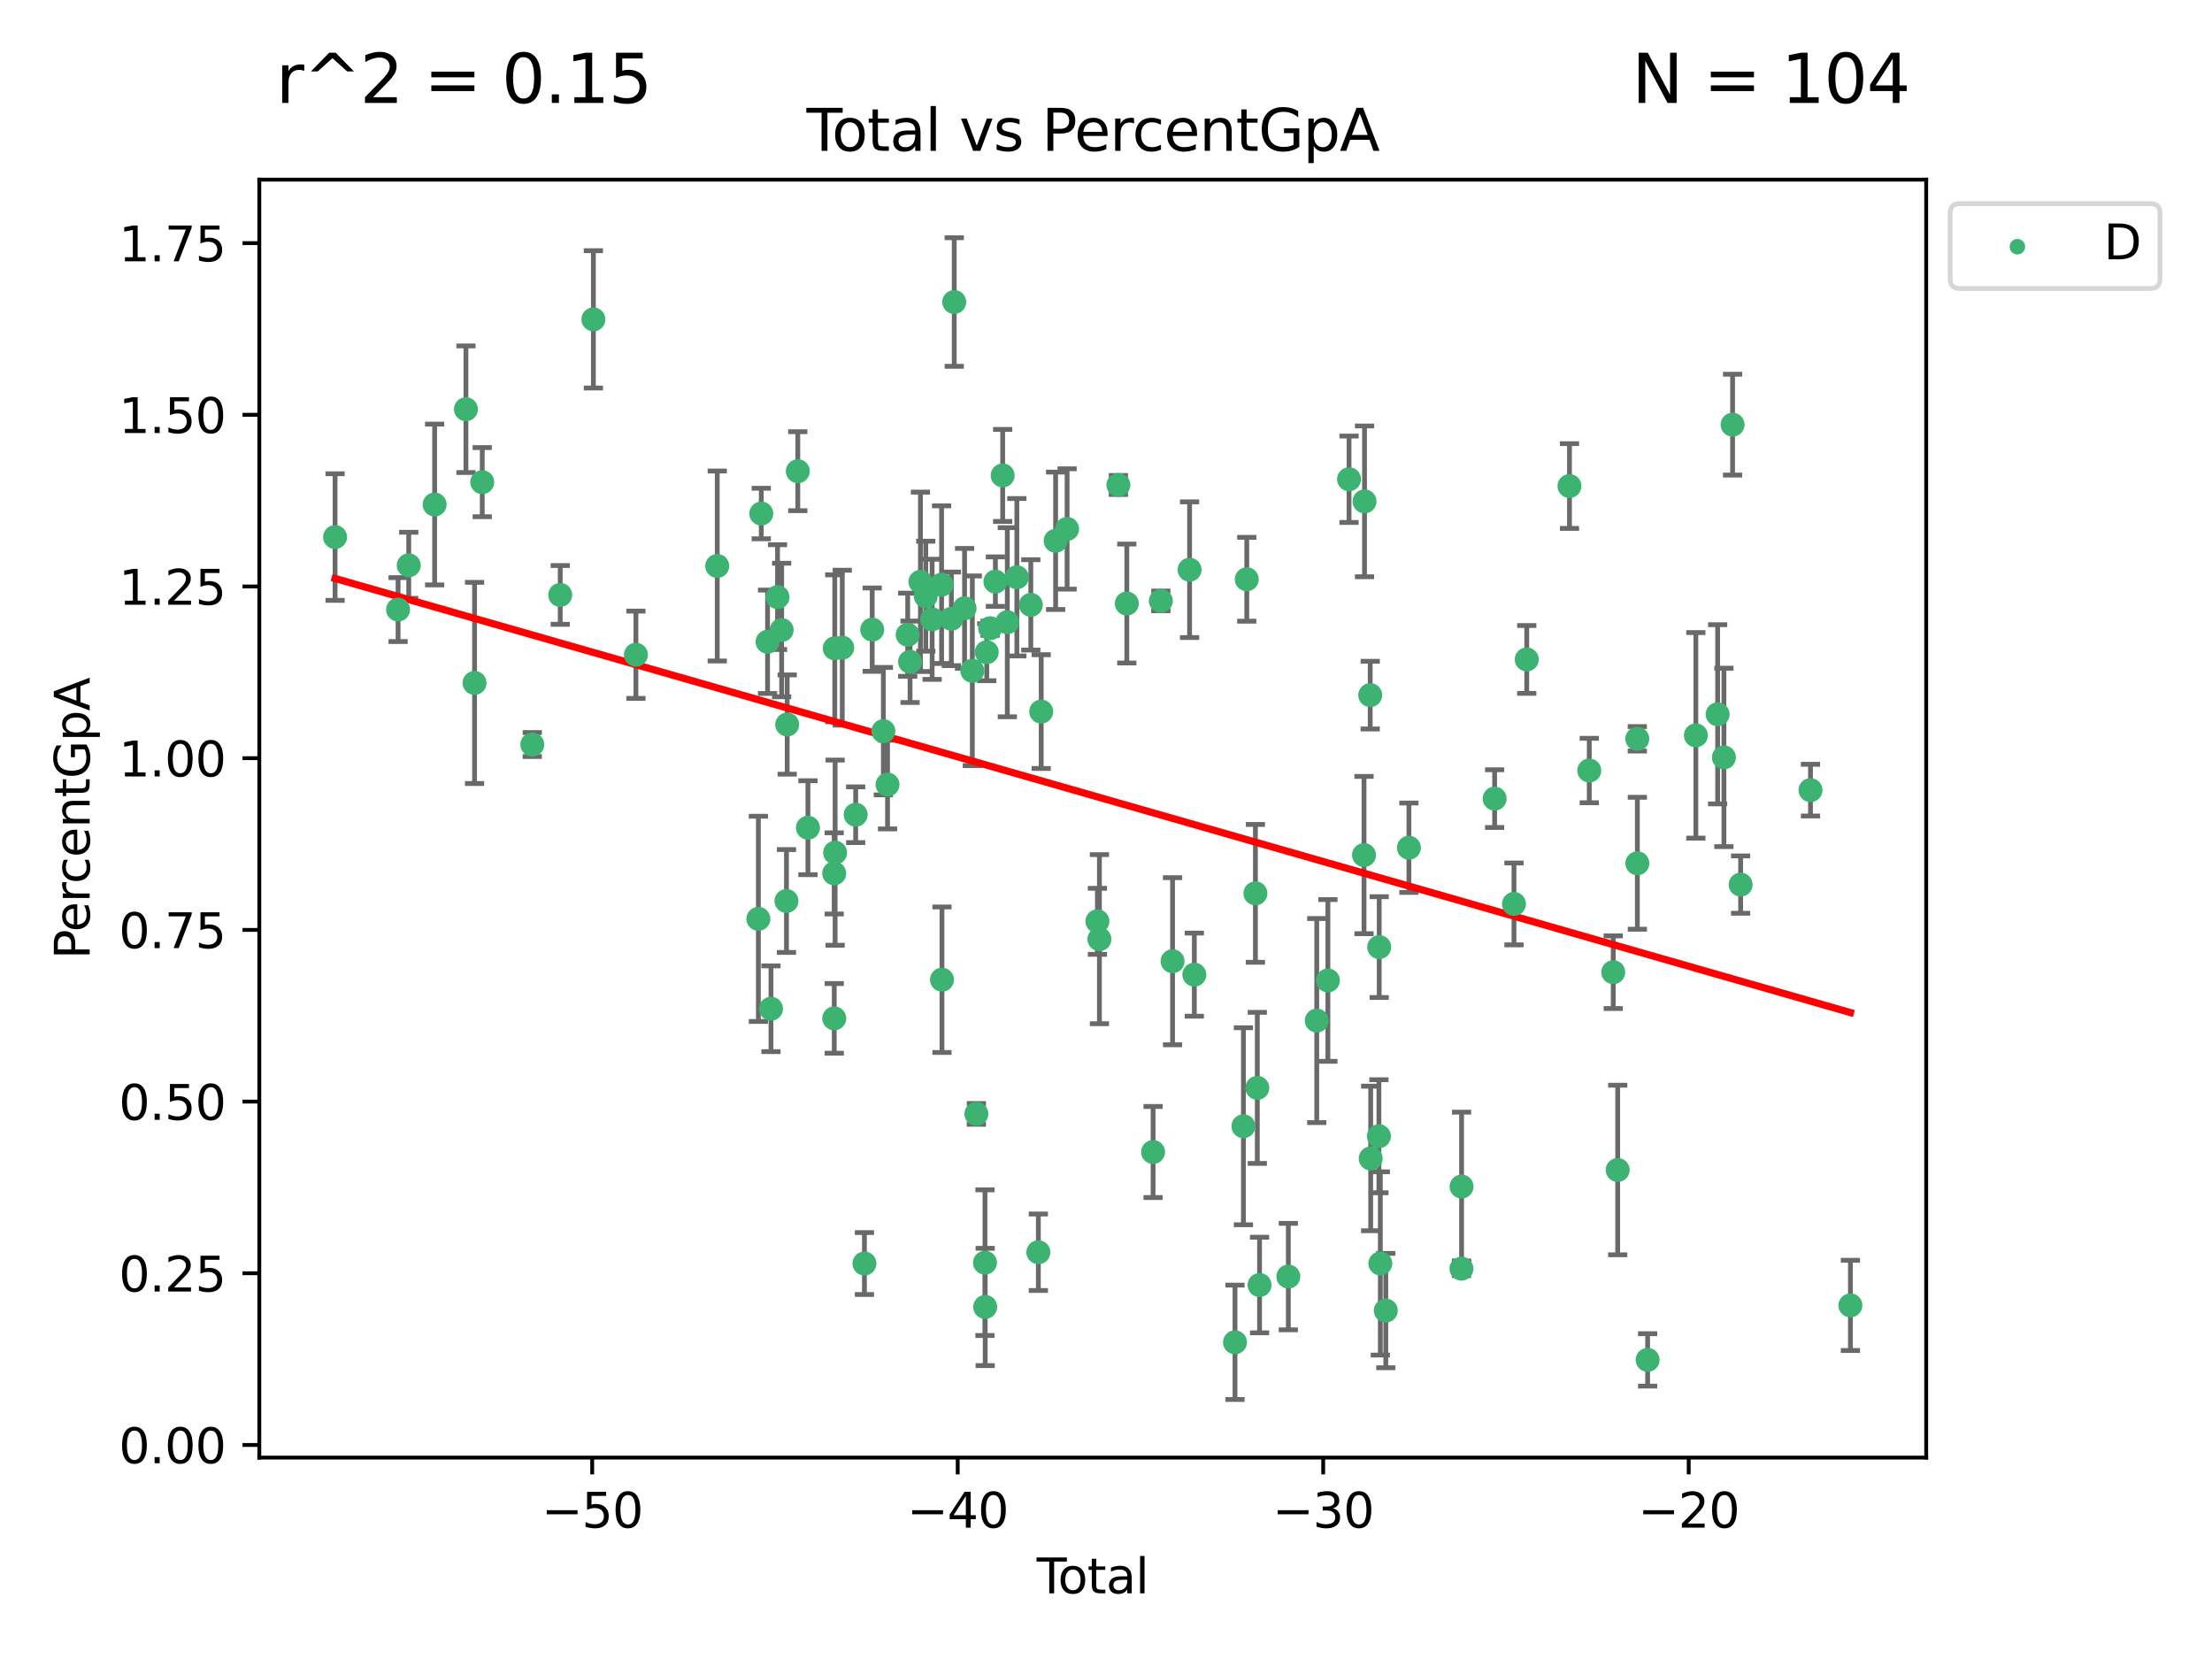 <?xml version="1.0" encoding="utf-8" standalone="no"?>
<!DOCTYPE svg PUBLIC "-//W3C//DTD SVG 1.1//EN"
  "http://www.w3.org/Graphics/SVG/1.1/DTD/svg11.dtd">
<svg xmlns:xlink="http://www.w3.org/1999/xlink" width="460.8pt" height="345.6pt" viewBox="0 0 460.8 345.6" xmlns="http://www.w3.org/2000/svg" version="1.1">
 <defs>
  <style type="text/css">*{stroke-linejoin: round; stroke-linecap: butt}</style>
 </defs>
 <g id="figure_1">
  <g id="patch_1">
   <path d="M 0 345.6 
L 460.8 345.6 
L 460.8 0 
L 0 0 
z
" style="fill: #ffffff"/>
  </g>
  <g id="axes_1">
   <g id="patch_2">
    <path d="M 54.02 303.64 
L 401.26 303.64 
L 401.26 37.422 
L 54.02 37.422 
z
" style="fill: #ffffff"/>
   </g>
   <g id="PathCollection_1">
    <defs>
     <path id="m24238c9eab" d="M 0 1.118 
C 0.297 1.118 0.581 1 0.791 0.791 
C 1 0.581 1.118 0.297 1.118 0 
C 1.118 -0.297 1 -0.581 0.791 -0.791 
C 0.581 -1 0.297 -1.118 0 -1.118 
C -0.297 -1.118 -0.581 -1 -0.791 -0.791 
C -1 -0.581 -1.118 -0.297 -1.118 0 
C -1.118 0.297 -1 0.581 -0.791 0.791 
C -0.581 1 -0.297 1.118 0 1.118 
z
" style="stroke: #3cb371"/>
    </defs>
    <g clip-path="url(#p8a4306c8cb)">
     <use xlink:href="#m24238c9eab" x="69.804" y="111.878" style="fill: #3cb371; stroke: #3cb371"/>
     <use xlink:href="#m24238c9eab" x="82.928" y="126.987" style="fill: #3cb371; stroke: #3cb371"/>
     <use xlink:href="#m24238c9eab" x="85.148" y="117.765" style="fill: #3cb371; stroke: #3cb371"/>
     <use xlink:href="#m24238c9eab" x="90.543" y="105.099" style="fill: #3cb371; stroke: #3cb371"/>
     <use xlink:href="#m24238c9eab" x="97.062" y="85.25" style="fill: #3cb371; stroke: #3cb371"/>
     <use xlink:href="#m24238c9eab" x="98.859" y="142.264" style="fill: #3cb371; stroke: #3cb371"/>
     <use xlink:href="#m24238c9eab" x="100.459" y="100.439" style="fill: #3cb371; stroke: #3cb371"/>
     <use xlink:href="#m24238c9eab" x="110.885" y="155.102" style="fill: #3cb371; stroke: #3cb371"/>
     <use xlink:href="#m24238c9eab" x="116.704" y="123.935" style="fill: #3cb371; stroke: #3cb371"/>
     <use xlink:href="#m24238c9eab" x="123.611" y="66.528" style="fill: #3cb371; stroke: #3cb371"/>
     <use xlink:href="#m24238c9eab" x="132.475" y="136.393" style="fill: #3cb371; stroke: #3cb371"/>
     <use xlink:href="#m24238c9eab" x="149.415" y="117.905" style="fill: #3cb371; stroke: #3cb371"/>
     <use xlink:href="#m24238c9eab" x="157.985" y="191.41" style="fill: #3cb371; stroke: #3cb371"/>
     <use xlink:href="#m24238c9eab" x="158.585" y="106.979" style="fill: #3cb371; stroke: #3cb371"/>
     <use xlink:href="#m24238c9eab" x="159.897" y="133.694" style="fill: #3cb371; stroke: #3cb371"/>
     <use xlink:href="#m24238c9eab" x="160.609" y="210.142" style="fill: #3cb371; stroke: #3cb371"/>
     <use xlink:href="#m24238c9eab" x="161.973" y="124.389" style="fill: #3cb371; stroke: #3cb371"/>
     <use xlink:href="#m24238c9eab" x="162.834" y="131.243" style="fill: #3cb371; stroke: #3cb371"/>
     <use xlink:href="#m24238c9eab" x="163.835" y="187.691" style="fill: #3cb371; stroke: #3cb371"/>
     <use xlink:href="#m24238c9eab" x="163.988" y="150.936" style="fill: #3cb371; stroke: #3cb371"/>
     <use xlink:href="#m24238c9eab" x="166.196" y="98.159" style="fill: #3cb371; stroke: #3cb371"/>
     <use xlink:href="#m24238c9eab" x="168.308" y="172.427" style="fill: #3cb371; stroke: #3cb371"/>
     <use xlink:href="#m24238c9eab" x="173.778" y="181.94" style="fill: #3cb371; stroke: #3cb371"/>
     <use xlink:href="#m24238c9eab" x="173.792" y="212.144" style="fill: #3cb371; stroke: #3cb371"/>
     <use xlink:href="#m24238c9eab" x="173.897" y="135.055" style="fill: #3cb371; stroke: #3cb371"/>
     <use xlink:href="#m24238c9eab" x="173.972" y="177.628" style="fill: #3cb371; stroke: #3cb371"/>
     <use xlink:href="#m24238c9eab" x="175.458" y="134.921" style="fill: #3cb371; stroke: #3cb371"/>
     <use xlink:href="#m24238c9eab" x="178.253" y="169.721" style="fill: #3cb371; stroke: #3cb371"/>
     <use xlink:href="#m24238c9eab" x="180.077" y="263.212" style="fill: #3cb371; stroke: #3cb371"/>
     <use xlink:href="#m24238c9eab" x="181.696" y="131.168" style="fill: #3cb371; stroke: #3cb371"/>
     <use xlink:href="#m24238c9eab" x="184.022" y="152.313" style="fill: #3cb371; stroke: #3cb371"/>
     <use xlink:href="#m24238c9eab" x="184.89" y="163.44" style="fill: #3cb371; stroke: #3cb371"/>
     <use xlink:href="#m24238c9eab" x="189.09" y="132.225" style="fill: #3cb371; stroke: #3cb371"/>
     <use xlink:href="#m24238c9eab" x="189.583" y="137.864" style="fill: #3cb371; stroke: #3cb371"/>
     <use xlink:href="#m24238c9eab" x="191.742" y="121.203" style="fill: #3cb371; stroke: #3cb371"/>
     <use xlink:href="#m24238c9eab" x="192.852" y="124.196" style="fill: #3cb371; stroke: #3cb371"/>
     <use xlink:href="#m24238c9eab" x="194.182" y="129.013" style="fill: #3cb371; stroke: #3cb371"/>
     <use xlink:href="#m24238c9eab" x="196.15" y="121.794" style="fill: #3cb371; stroke: #3cb371"/>
     <use xlink:href="#m24238c9eab" x="196.231" y="204.087" style="fill: #3cb371; stroke: #3cb371"/>
     <use xlink:href="#m24238c9eab" x="198.187" y="128.913" style="fill: #3cb371; stroke: #3cb371"/>
     <use xlink:href="#m24238c9eab" x="198.784" y="62.915" style="fill: #3cb371; stroke: #3cb371"/>
     <use xlink:href="#m24238c9eab" x="200.935" y="126.729" style="fill: #3cb371; stroke: #3cb371"/>
     <use xlink:href="#m24238c9eab" x="202.553" y="139.739" style="fill: #3cb371; stroke: #3cb371"/>
     <use xlink:href="#m24238c9eab" x="203.398" y="232.046" style="fill: #3cb371; stroke: #3cb371"/>
     <use xlink:href="#m24238c9eab" x="205.19" y="263.04" style="fill: #3cb371; stroke: #3cb371"/>
     <use xlink:href="#m24238c9eab" x="205.237" y="272.262" style="fill: #3cb371; stroke: #3cb371"/>
     <use xlink:href="#m24238c9eab" x="205.558" y="135.866" style="fill: #3cb371; stroke: #3cb371"/>
     <use xlink:href="#m24238c9eab" x="206.262" y="130.875" style="fill: #3cb371; stroke: #3cb371"/>
     <use xlink:href="#m24238c9eab" x="207.361" y="121.164" style="fill: #3cb371; stroke: #3cb371"/>
     <use xlink:href="#m24238c9eab" x="208.876" y="99.039" style="fill: #3cb371; stroke: #3cb371"/>
     <use xlink:href="#m24238c9eab" x="209.841" y="129.618" style="fill: #3cb371; stroke: #3cb371"/>
     <use xlink:href="#m24238c9eab" x="211.83" y="120.252" style="fill: #3cb371; stroke: #3cb371"/>
     <use xlink:href="#m24238c9eab" x="214.737" y="126.005" style="fill: #3cb371; stroke: #3cb371"/>
     <use xlink:href="#m24238c9eab" x="216.308" y="260.866" style="fill: #3cb371; stroke: #3cb371"/>
     <use xlink:href="#m24238c9eab" x="216.903" y="148.235" style="fill: #3cb371; stroke: #3cb371"/>
     <use xlink:href="#m24238c9eab" x="219.906" y="112.656" style="fill: #3cb371; stroke: #3cb371"/>
     <use xlink:href="#m24238c9eab" x="222.297" y="110.193" style="fill: #3cb371; stroke: #3cb371"/>
     <use xlink:href="#m24238c9eab" x="228.612" y="191.925" style="fill: #3cb371; stroke: #3cb371"/>
     <use xlink:href="#m24238c9eab" x="229.03" y="195.648" style="fill: #3cb371; stroke: #3cb371"/>
     <use xlink:href="#m24238c9eab" x="232.98" y="101.024" style="fill: #3cb371; stroke: #3cb371"/>
     <use xlink:href="#m24238c9eab" x="234.734" y="125.725" style="fill: #3cb371; stroke: #3cb371"/>
     <use xlink:href="#m24238c9eab" x="240.208" y="239.984" style="fill: #3cb371; stroke: #3cb371"/>
     <use xlink:href="#m24238c9eab" x="241.826" y="125.173" style="fill: #3cb371; stroke: #3cb371"/>
     <use xlink:href="#m24238c9eab" x="244.266" y="200.239" style="fill: #3cb371; stroke: #3cb371"/>
     <use xlink:href="#m24238c9eab" x="247.812" y="118.68" style="fill: #3cb371; stroke: #3cb371"/>
     <use xlink:href="#m24238c9eab" x="248.803" y="203.037" style="fill: #3cb371; stroke: #3cb371"/>
     <use xlink:href="#m24238c9eab" x="257.275" y="279.626" style="fill: #3cb371; stroke: #3cb371"/>
     <use xlink:href="#m24238c9eab" x="259.029" y="234.619" style="fill: #3cb371; stroke: #3cb371"/>
     <use xlink:href="#m24238c9eab" x="259.725" y="120.672" style="fill: #3cb371; stroke: #3cb371"/>
     <use xlink:href="#m24238c9eab" x="261.528" y="186.102" style="fill: #3cb371; stroke: #3cb371"/>
     <use xlink:href="#m24238c9eab" x="261.922" y="226.629" style="fill: #3cb371; stroke: #3cb371"/>
     <use xlink:href="#m24238c9eab" x="262.389" y="267.694" style="fill: #3cb371; stroke: #3cb371"/>
     <use xlink:href="#m24238c9eab" x="268.383" y="265.939" style="fill: #3cb371; stroke: #3cb371"/>
     <use xlink:href="#m24238c9eab" x="274.302" y="212.606" style="fill: #3cb371; stroke: #3cb371"/>
     <use xlink:href="#m24238c9eab" x="276.626" y="204.245" style="fill: #3cb371; stroke: #3cb371"/>
     <use xlink:href="#m24238c9eab" x="281.029" y="99.836" style="fill: #3cb371; stroke: #3cb371"/>
     <use xlink:href="#m24238c9eab" x="284.151" y="178.124" style="fill: #3cb371; stroke: #3cb371"/>
     <use xlink:href="#m24238c9eab" x="284.257" y="104.445" style="fill: #3cb371; stroke: #3cb371"/>
     <use xlink:href="#m24238c9eab" x="285.44" y="144.804" style="fill: #3cb371; stroke: #3cb371"/>
     <use xlink:href="#m24238c9eab" x="285.538" y="241.325" style="fill: #3cb371; stroke: #3cb371"/>
     <use xlink:href="#m24238c9eab" x="287.252" y="236.7" style="fill: #3cb371; stroke: #3cb371"/>
     <use xlink:href="#m24238c9eab" x="287.315" y="197.297" style="fill: #3cb371; stroke: #3cb371"/>
     <use xlink:href="#m24238c9eab" x="287.546" y="263.199" style="fill: #3cb371; stroke: #3cb371"/>
     <use xlink:href="#m24238c9eab" x="288.686" y="273.015" style="fill: #3cb371; stroke: #3cb371"/>
     <use xlink:href="#m24238c9eab" x="293.501" y="176.599" style="fill: #3cb371; stroke: #3cb371"/>
     <use xlink:href="#m24238c9eab" x="304.445" y="264.286" style="fill: #3cb371; stroke: #3cb371"/>
     <use xlink:href="#m24238c9eab" x="304.475" y="247.182" style="fill: #3cb371; stroke: #3cb371"/>
     <use xlink:href="#m24238c9eab" x="311.358" y="166.366" style="fill: #3cb371; stroke: #3cb371"/>
     <use xlink:href="#m24238c9eab" x="315.389" y="188.305" style="fill: #3cb371; stroke: #3cb371"/>
     <use xlink:href="#m24238c9eab" x="318.05" y="137.372" style="fill: #3cb371; stroke: #3cb371"/>
     <use xlink:href="#m24238c9eab" x="326.952" y="101.25" style="fill: #3cb371; stroke: #3cb371"/>
     <use xlink:href="#m24238c9eab" x="331.072" y="160.514" style="fill: #3cb371; stroke: #3cb371"/>
     <use xlink:href="#m24238c9eab" x="336.067" y="202.526" style="fill: #3cb371; stroke: #3cb371"/>
     <use xlink:href="#m24238c9eab" x="336.995" y="243.73" style="fill: #3cb371; stroke: #3cb371"/>
     <use xlink:href="#m24238c9eab" x="341.077" y="153.909" style="fill: #3cb371; stroke: #3cb371"/>
     <use xlink:href="#m24238c9eab" x="341.09" y="179.834" style="fill: #3cb371; stroke: #3cb371"/>
     <use xlink:href="#m24238c9eab" x="343.231" y="283.291" style="fill: #3cb371; stroke: #3cb371"/>
     <use xlink:href="#m24238c9eab" x="353.28" y="153.189" style="fill: #3cb371; stroke: #3cb371"/>
     <use xlink:href="#m24238c9eab" x="357.816" y="148.803" style="fill: #3cb371; stroke: #3cb371"/>
     <use xlink:href="#m24238c9eab" x="359.123" y="157.781" style="fill: #3cb371; stroke: #3cb371"/>
     <use xlink:href="#m24238c9eab" x="360.929" y="88.464" style="fill: #3cb371; stroke: #3cb371"/>
     <use xlink:href="#m24238c9eab" x="362.605" y="184.28" style="fill: #3cb371; stroke: #3cb371"/>
     <use xlink:href="#m24238c9eab" x="377.158" y="164.6" style="fill: #3cb371; stroke: #3cb371"/>
     <use xlink:href="#m24238c9eab" x="385.476" y="271.934" style="fill: #3cb371; stroke: #3cb371"/>
    </g>
   </g>
   <g id="matplotlib.axis_1">
    <g id="xtick_1">
     <g id="line2d_1">
      <defs>
       <path id="m8e4a60e4b2" d="M 0 0 
L 0 3.5 
" style="stroke: #000000; stroke-width: 0.8"/>
      </defs>
      <g>
       <use xlink:href="#m8e4a60e4b2" x="123.366" y="303.64" style="stroke: #000000; stroke-width: 0.8"/>
      </g>
     </g>
     <g id="text_1">
      <!-- −50 -->
      <g transform="translate(112.814 318.238)scale(0.1 -0.1)">
       <defs>
        <path id="DejaVuSans-2212" d="M 678 2272 
L 4684 2272 
L 4684 1741 
L 678 1741 
L 678 2272 
z
" transform="scale(0.016)"/>
        <path id="DejaVuSans-35" d="M 691 4666 
L 3169 4666 
L 3169 4134 
L 1269 4134 
L 1269 2991 
Q 1406 3038 1543 3061 
Q 1681 3084 1819 3084 
Q 2600 3084 3056 2656 
Q 3513 2228 3513 1497 
Q 3513 744 3044 326 
Q 2575 -91 1722 -91 
Q 1428 -91 1123 -41 
Q 819 9 494 109 
L 494 744 
Q 775 591 1075 516 
Q 1375 441 1709 441 
Q 2250 441 2565 725 
Q 2881 1009 2881 1497 
Q 2881 1984 2565 2268 
Q 2250 2553 1709 2553 
Q 1456 2553 1204 2497 
Q 953 2441 691 2322 
L 691 4666 
z
" transform="scale(0.016)"/>
        <path id="DejaVuSans-30" d="M 2034 4250 
Q 1547 4250 1301 3770 
Q 1056 3291 1056 2328 
Q 1056 1369 1301 889 
Q 1547 409 2034 409 
Q 2525 409 2770 889 
Q 3016 1369 3016 2328 
Q 3016 3291 2770 3770 
Q 2525 4250 2034 4250 
z
M 2034 4750 
Q 2819 4750 3233 4129 
Q 3647 3509 3647 2328 
Q 3647 1150 3233 529 
Q 2819 -91 2034 -91 
Q 1250 -91 836 529 
Q 422 1150 422 2328 
Q 422 3509 836 4129 
Q 1250 4750 2034 4750 
z
" transform="scale(0.016)"/>
       </defs>
       <use xlink:href="#DejaVuSans-2212"/>
       <use xlink:href="#DejaVuSans-35" x="83.789"/>
       <use xlink:href="#DejaVuSans-30" x="147.412"/>
      </g>
     </g>
    </g>
    <g id="xtick_2">
     <g id="line2d_2">
      <g>
       <use xlink:href="#m8e4a60e4b2" x="199.506" y="303.64" style="stroke: #000000; stroke-width: 0.8"/>
      </g>
     </g>
     <g id="text_2">
      <!-- −40 -->
      <g transform="translate(188.954 318.238)scale(0.1 -0.1)">
       <defs>
        <path id="DejaVuSans-34" d="M 2419 4116 
L 825 1625 
L 2419 1625 
L 2419 4116 
z
M 2253 4666 
L 3047 4666 
L 3047 1625 
L 3713 1625 
L 3713 1100 
L 3047 1100 
L 3047 0 
L 2419 0 
L 2419 1100 
L 313 1100 
L 313 1709 
L 2253 4666 
z
" transform="scale(0.016)"/>
       </defs>
       <use xlink:href="#DejaVuSans-2212"/>
       <use xlink:href="#DejaVuSans-34" x="83.789"/>
       <use xlink:href="#DejaVuSans-30" x="147.412"/>
      </g>
     </g>
    </g>
    <g id="xtick_3">
     <g id="line2d_3">
      <g>
       <use xlink:href="#m8e4a60e4b2" x="275.646" y="303.64" style="stroke: #000000; stroke-width: 0.8"/>
      </g>
     </g>
     <g id="text_3">
      <!-- −30 -->
      <g transform="translate(265.094 318.238)scale(0.1 -0.1)">
       <defs>
        <path id="DejaVuSans-33" d="M 2597 2516 
Q 3050 2419 3304 2112 
Q 3559 1806 3559 1356 
Q 3559 666 3084 287 
Q 2609 -91 1734 -91 
Q 1441 -91 1130 -33 
Q 819 25 488 141 
L 488 750 
Q 750 597 1062 519 
Q 1375 441 1716 441 
Q 2309 441 2620 675 
Q 2931 909 2931 1356 
Q 2931 1769 2642 2001 
Q 2353 2234 1838 2234 
L 1294 2234 
L 1294 2753 
L 1863 2753 
Q 2328 2753 2575 2939 
Q 2822 3125 2822 3475 
Q 2822 3834 2567 4026 
Q 2313 4219 1838 4219 
Q 1578 4219 1281 4162 
Q 984 4106 628 3988 
L 628 4550 
Q 988 4650 1302 4700 
Q 1616 4750 1894 4750 
Q 2613 4750 3031 4423 
Q 3450 4097 3450 3541 
Q 3450 3153 3228 2886 
Q 3006 2619 2597 2516 
z
" transform="scale(0.016)"/>
       </defs>
       <use xlink:href="#DejaVuSans-2212"/>
       <use xlink:href="#DejaVuSans-33" x="83.789"/>
       <use xlink:href="#DejaVuSans-30" x="147.412"/>
      </g>
     </g>
    </g>
    <g id="xtick_4">
     <g id="line2d_4">
      <g>
       <use xlink:href="#m8e4a60e4b2" x="351.787" y="303.64" style="stroke: #000000; stroke-width: 0.8"/>
      </g>
     </g>
     <g id="text_4">
      <!-- −20 -->
      <g transform="translate(341.234 318.238)scale(0.1 -0.1)">
       <defs>
        <path id="DejaVuSans-32" d="M 1228 531 
L 3431 531 
L 3431 0 
L 469 0 
L 469 531 
Q 828 903 1448 1529 
Q 2069 2156 2228 2338 
Q 2531 2678 2651 2914 
Q 2772 3150 2772 3378 
Q 2772 3750 2511 3984 
Q 2250 4219 1831 4219 
Q 1534 4219 1204 4116 
Q 875 4013 500 3803 
L 500 4441 
Q 881 4594 1212 4672 
Q 1544 4750 1819 4750 
Q 2544 4750 2975 4387 
Q 3406 4025 3406 3419 
Q 3406 3131 3298 2873 
Q 3191 2616 2906 2266 
Q 2828 2175 2409 1742 
Q 1991 1309 1228 531 
z
" transform="scale(0.016)"/>
       </defs>
       <use xlink:href="#DejaVuSans-2212"/>
       <use xlink:href="#DejaVuSans-32" x="83.789"/>
       <use xlink:href="#DejaVuSans-30" x="147.412"/>
      </g>
     </g>
    </g>
    <g id="text_5">
     <!-- Total -->
     <g transform="translate(215.963 331.917)scale(0.1 -0.1)">
      <defs>
       <path id="DejaVuSans-54" d="M -19 4666 
L 3928 4666 
L 3928 4134 
L 2272 4134 
L 2272 0 
L 1638 0 
L 1638 4134 
L -19 4134 
L -19 4666 
z
" transform="scale(0.016)"/>
       <path id="DejaVuSans-6f" d="M 1959 3097 
Q 1497 3097 1228 2736 
Q 959 2375 959 1747 
Q 959 1119 1226 758 
Q 1494 397 1959 397 
Q 2419 397 2687 759 
Q 2956 1122 2956 1747 
Q 2956 2369 2687 2733 
Q 2419 3097 1959 3097 
z
M 1959 3584 
Q 2709 3584 3137 3096 
Q 3566 2609 3566 1747 
Q 3566 888 3137 398 
Q 2709 -91 1959 -91 
Q 1206 -91 779 398 
Q 353 888 353 1747 
Q 353 2609 779 3096 
Q 1206 3584 1959 3584 
z
" transform="scale(0.016)"/>
       <path id="DejaVuSans-74" d="M 1172 4494 
L 1172 3500 
L 2356 3500 
L 2356 3053 
L 1172 3053 
L 1172 1153 
Q 1172 725 1289 603 
Q 1406 481 1766 481 
L 2356 481 
L 2356 0 
L 1766 0 
Q 1100 0 847 248 
Q 594 497 594 1153 
L 594 3053 
L 172 3053 
L 172 3500 
L 594 3500 
L 594 4494 
L 1172 4494 
z
" transform="scale(0.016)"/>
       <path id="DejaVuSans-61" d="M 2194 1759 
Q 1497 1759 1228 1600 
Q 959 1441 959 1056 
Q 959 750 1161 570 
Q 1363 391 1709 391 
Q 2188 391 2477 730 
Q 2766 1069 2766 1631 
L 2766 1759 
L 2194 1759 
z
M 3341 1997 
L 3341 0 
L 2766 0 
L 2766 531 
Q 2569 213 2275 61 
Q 1981 -91 1556 -91 
Q 1019 -91 701 211 
Q 384 513 384 1019 
Q 384 1609 779 1909 
Q 1175 2209 1959 2209 
L 2766 2209 
L 2766 2266 
Q 2766 2663 2505 2880 
Q 2244 3097 1772 3097 
Q 1472 3097 1187 3025 
Q 903 2953 641 2809 
L 641 3341 
Q 956 3463 1253 3523 
Q 1550 3584 1831 3584 
Q 2591 3584 2966 3190 
Q 3341 2797 3341 1997 
z
" transform="scale(0.016)"/>
       <path id="DejaVuSans-6c" d="M 603 4863 
L 1178 4863 
L 1178 0 
L 603 0 
L 603 4863 
z
" transform="scale(0.016)"/>
      </defs>
      <use xlink:href="#DejaVuSans-54"/>
      <use xlink:href="#DejaVuSans-6f" x="44.084"/>
      <use xlink:href="#DejaVuSans-74" x="105.266"/>
      <use xlink:href="#DejaVuSans-61" x="144.475"/>
      <use xlink:href="#DejaVuSans-6c" x="205.754"/>
     </g>
    </g>
   </g>
   <g id="matplotlib.axis_2">
    <g id="ytick_1">
     <g id="line2d_5">
      <defs>
       <path id="m5b0840eb8f" d="M 0 0 
L -3.5 0 
" style="stroke: #000000; stroke-width: 0.8"/>
      </defs>
      <g>
       <use xlink:href="#m5b0840eb8f" x="54.02" y="301.015" style="stroke: #000000; stroke-width: 0.8"/>
      </g>
     </g>
     <g id="text_6">
      <!-- 0.00 -->
      <g transform="translate(24.754 304.814)scale(0.1 -0.1)">
       <defs>
        <path id="DejaVuSans-2e" d="M 684 794 
L 1344 794 
L 1344 0 
L 684 0 
L 684 794 
z
" transform="scale(0.016)"/>
       </defs>
       <use xlink:href="#DejaVuSans-30"/>
       <use xlink:href="#DejaVuSans-2e" x="63.623"/>
       <use xlink:href="#DejaVuSans-30" x="95.41"/>
       <use xlink:href="#DejaVuSans-30" x="159.033"/>
      </g>
     </g>
    </g>
    <g id="ytick_2">
     <g id="line2d_6">
      <g>
       <use xlink:href="#m5b0840eb8f" x="54.02" y="265.247" style="stroke: #000000; stroke-width: 0.8"/>
      </g>
     </g>
     <g id="text_7">
      <!-- 0.25 -->
      <g transform="translate(24.754 269.047)scale(0.1 -0.1)">
       <use xlink:href="#DejaVuSans-30"/>
       <use xlink:href="#DejaVuSans-2e" x="63.623"/>
       <use xlink:href="#DejaVuSans-32" x="95.41"/>
       <use xlink:href="#DejaVuSans-35" x="159.033"/>
      </g>
     </g>
    </g>
    <g id="ytick_3">
     <g id="line2d_7">
      <g>
       <use xlink:href="#m5b0840eb8f" x="54.02" y="229.48" style="stroke: #000000; stroke-width: 0.8"/>
      </g>
     </g>
     <g id="text_8">
      <!-- 0.50 -->
      <g transform="translate(24.754 233.279)scale(0.1 -0.1)">
       <use xlink:href="#DejaVuSans-30"/>
       <use xlink:href="#DejaVuSans-2e" x="63.623"/>
       <use xlink:href="#DejaVuSans-35" x="95.41"/>
       <use xlink:href="#DejaVuSans-30" x="159.033"/>
      </g>
     </g>
    </g>
    <g id="ytick_4">
     <g id="line2d_8">
      <g>
       <use xlink:href="#m5b0840eb8f" x="54.02" y="193.712" style="stroke: #000000; stroke-width: 0.8"/>
      </g>
     </g>
     <g id="text_9">
      <!-- 0.75 -->
      <g transform="translate(24.754 197.511)scale(0.1 -0.1)">
       <defs>
        <path id="DejaVuSans-37" d="M 525 4666 
L 3525 4666 
L 3525 4397 
L 1831 0 
L 1172 0 
L 2766 4134 
L 525 4134 
L 525 4666 
z
" transform="scale(0.016)"/>
       </defs>
       <use xlink:href="#DejaVuSans-30"/>
       <use xlink:href="#DejaVuSans-2e" x="63.623"/>
       <use xlink:href="#DejaVuSans-37" x="95.41"/>
       <use xlink:href="#DejaVuSans-35" x="159.033"/>
      </g>
     </g>
    </g>
    <g id="ytick_5">
     <g id="line2d_9">
      <g>
       <use xlink:href="#m5b0840eb8f" x="54.02" y="157.944" style="stroke: #000000; stroke-width: 0.8"/>
      </g>
     </g>
     <g id="text_10">
      <!-- 1.00 -->
      <g transform="translate(24.754 161.743)scale(0.1 -0.1)">
       <defs>
        <path id="DejaVuSans-31" d="M 794 531 
L 1825 531 
L 1825 4091 
L 703 3866 
L 703 4441 
L 1819 4666 
L 2450 4666 
L 2450 531 
L 3481 531 
L 3481 0 
L 794 0 
L 794 531 
z
" transform="scale(0.016)"/>
       </defs>
       <use xlink:href="#DejaVuSans-31"/>
       <use xlink:href="#DejaVuSans-2e" x="63.623"/>
       <use xlink:href="#DejaVuSans-30" x="95.41"/>
       <use xlink:href="#DejaVuSans-30" x="159.033"/>
      </g>
     </g>
    </g>
    <g id="ytick_6">
     <g id="line2d_10">
      <g>
       <use xlink:href="#m5b0840eb8f" x="54.02" y="122.176" style="stroke: #000000; stroke-width: 0.8"/>
      </g>
     </g>
     <g id="text_11">
      <!-- 1.25 -->
      <g transform="translate(24.754 125.976)scale(0.1 -0.1)">
       <use xlink:href="#DejaVuSans-31"/>
       <use xlink:href="#DejaVuSans-2e" x="63.623"/>
       <use xlink:href="#DejaVuSans-32" x="95.41"/>
       <use xlink:href="#DejaVuSans-35" x="159.033"/>
      </g>
     </g>
    </g>
    <g id="ytick_7">
     <g id="line2d_11">
      <g>
       <use xlink:href="#m5b0840eb8f" x="54.02" y="86.409" style="stroke: #000000; stroke-width: 0.8"/>
      </g>
     </g>
     <g id="text_12">
      <!-- 1.50 -->
      <g transform="translate(24.754 90.208)scale(0.1 -0.1)">
       <use xlink:href="#DejaVuSans-31"/>
       <use xlink:href="#DejaVuSans-2e" x="63.623"/>
       <use xlink:href="#DejaVuSans-35" x="95.41"/>
       <use xlink:href="#DejaVuSans-30" x="159.033"/>
      </g>
     </g>
    </g>
    <g id="ytick_8">
     <g id="line2d_12">
      <g>
       <use xlink:href="#m5b0840eb8f" x="54.02" y="50.641" style="stroke: #000000; stroke-width: 0.8"/>
      </g>
     </g>
     <g id="text_13">
      <!-- 1.75 -->
      <g transform="translate(24.754 54.44)scale(0.1 -0.1)">
       <use xlink:href="#DejaVuSans-31"/>
       <use xlink:href="#DejaVuSans-2e" x="63.623"/>
       <use xlink:href="#DejaVuSans-37" x="95.41"/>
       <use xlink:href="#DejaVuSans-35" x="159.033"/>
      </g>
     </g>
    </g>
    <g id="text_14">
     <!-- PercentGpA -->
     <g transform="translate(18.675 199.807)rotate(-90)scale(0.1 -0.1)">
      <defs>
       <path id="DejaVuSans-50" d="M 1259 4147 
L 1259 2394 
L 2053 2394 
Q 2494 2394 2734 2622 
Q 2975 2850 2975 3272 
Q 2975 3691 2734 3919 
Q 2494 4147 2053 4147 
L 1259 4147 
z
M 628 4666 
L 2053 4666 
Q 2838 4666 3239 4311 
Q 3641 3956 3641 3272 
Q 3641 2581 3239 2228 
Q 2838 1875 2053 1875 
L 1259 1875 
L 1259 0 
L 628 0 
L 628 4666 
z
" transform="scale(0.016)"/>
       <path id="DejaVuSans-65" d="M 3597 1894 
L 3597 1613 
L 953 1613 
Q 991 1019 1311 708 
Q 1631 397 2203 397 
Q 2534 397 2845 478 
Q 3156 559 3463 722 
L 3463 178 
Q 3153 47 2828 -22 
Q 2503 -91 2169 -91 
Q 1331 -91 842 396 
Q 353 884 353 1716 
Q 353 2575 817 3079 
Q 1281 3584 2069 3584 
Q 2775 3584 3186 3129 
Q 3597 2675 3597 1894 
z
M 3022 2063 
Q 3016 2534 2758 2815 
Q 2500 3097 2075 3097 
Q 1594 3097 1305 2825 
Q 1016 2553 972 2059 
L 3022 2063 
z
" transform="scale(0.016)"/>
       <path id="DejaVuSans-72" d="M 2631 2963 
Q 2534 3019 2420 3045 
Q 2306 3072 2169 3072 
Q 1681 3072 1420 2755 
Q 1159 2438 1159 1844 
L 1159 0 
L 581 0 
L 581 3500 
L 1159 3500 
L 1159 2956 
Q 1341 3275 1631 3429 
Q 1922 3584 2338 3584 
Q 2397 3584 2469 3576 
Q 2541 3569 2628 3553 
L 2631 2963 
z
" transform="scale(0.016)"/>
       <path id="DejaVuSans-63" d="M 3122 3366 
L 3122 2828 
Q 2878 2963 2633 3030 
Q 2388 3097 2138 3097 
Q 1578 3097 1268 2742 
Q 959 2388 959 1747 
Q 959 1106 1268 751 
Q 1578 397 2138 397 
Q 2388 397 2633 464 
Q 2878 531 3122 666 
L 3122 134 
Q 2881 22 2623 -34 
Q 2366 -91 2075 -91 
Q 1284 -91 818 406 
Q 353 903 353 1747 
Q 353 2603 823 3093 
Q 1294 3584 2113 3584 
Q 2378 3584 2631 3529 
Q 2884 3475 3122 3366 
z
" transform="scale(0.016)"/>
       <path id="DejaVuSans-6e" d="M 3513 2113 
L 3513 0 
L 2938 0 
L 2938 2094 
Q 2938 2591 2744 2837 
Q 2550 3084 2163 3084 
Q 1697 3084 1428 2787 
Q 1159 2491 1159 1978 
L 1159 0 
L 581 0 
L 581 3500 
L 1159 3500 
L 1159 2956 
Q 1366 3272 1645 3428 
Q 1925 3584 2291 3584 
Q 2894 3584 3203 3211 
Q 3513 2838 3513 2113 
z
" transform="scale(0.016)"/>
       <path id="DejaVuSans-47" d="M 3809 666 
L 3809 1919 
L 2778 1919 
L 2778 2438 
L 4434 2438 
L 4434 434 
Q 4069 175 3628 42 
Q 3188 -91 2688 -91 
Q 1594 -91 976 548 
Q 359 1188 359 2328 
Q 359 3472 976 4111 
Q 1594 4750 2688 4750 
Q 3144 4750 3555 4637 
Q 3966 4525 4313 4306 
L 4313 3634 
Q 3963 3931 3569 4081 
Q 3175 4231 2741 4231 
Q 1884 4231 1454 3753 
Q 1025 3275 1025 2328 
Q 1025 1384 1454 906 
Q 1884 428 2741 428 
Q 3075 428 3337 486 
Q 3600 544 3809 666 
z
" transform="scale(0.016)"/>
       <path id="DejaVuSans-70" d="M 1159 525 
L 1159 -1331 
L 581 -1331 
L 581 3500 
L 1159 3500 
L 1159 2969 
Q 1341 3281 1617 3432 
Q 1894 3584 2278 3584 
Q 2916 3584 3314 3078 
Q 3713 2572 3713 1747 
Q 3713 922 3314 415 
Q 2916 -91 2278 -91 
Q 1894 -91 1617 61 
Q 1341 213 1159 525 
z
M 3116 1747 
Q 3116 2381 2855 2742 
Q 2594 3103 2138 3103 
Q 1681 3103 1420 2742 
Q 1159 2381 1159 1747 
Q 1159 1113 1420 752 
Q 1681 391 2138 391 
Q 2594 391 2855 752 
Q 3116 1113 3116 1747 
z
" transform="scale(0.016)"/>
       <path id="DejaVuSans-41" d="M 2188 4044 
L 1331 1722 
L 3047 1722 
L 2188 4044 
z
M 1831 4666 
L 2547 4666 
L 4325 0 
L 3669 0 
L 3244 1197 
L 1141 1197 
L 716 0 
L 50 0 
L 1831 4666 
z
" transform="scale(0.016)"/>
      </defs>
      <use xlink:href="#DejaVuSans-50"/>
      <use xlink:href="#DejaVuSans-65" x="56.678"/>
      <use xlink:href="#DejaVuSans-72" x="118.201"/>
      <use xlink:href="#DejaVuSans-63" x="157.064"/>
      <use xlink:href="#DejaVuSans-65" x="212.045"/>
      <use xlink:href="#DejaVuSans-6e" x="273.568"/>
      <use xlink:href="#DejaVuSans-74" x="336.947"/>
      <use xlink:href="#DejaVuSans-47" x="376.156"/>
      <use xlink:href="#DejaVuSans-70" x="453.646"/>
      <use xlink:href="#DejaVuSans-41" x="517.123"/>
     </g>
    </g>
   </g>
   <g id="LineCollection_1">
    <path d="M 69.804 125.067 
L 69.804 98.689 
" clip-path="url(#p8a4306c8cb)" style="fill: none; stroke: #696969"/>
    <path d="M 82.928 133.645 
L 82.928 120.33 
" clip-path="url(#p8a4306c8cb)" style="fill: none; stroke: #696969"/>
    <path d="M 85.148 124.649 
L 85.148 110.882 
" clip-path="url(#p8a4306c8cb)" style="fill: none; stroke: #696969"/>
    <path d="M 90.543 121.846 
L 90.543 88.353 
" clip-path="url(#p8a4306c8cb)" style="fill: none; stroke: #696969"/>
    <path d="M 97.062 98.437 
L 97.062 72.063 
" clip-path="url(#p8a4306c8cb)" style="fill: none; stroke: #696969"/>
    <path d="M 98.859 163.22 
L 98.859 121.309 
" clip-path="url(#p8a4306c8cb)" style="fill: none; stroke: #696969"/>
    <path d="M 100.459 107.637 
L 100.459 93.24 
" clip-path="url(#p8a4306c8cb)" style="fill: none; stroke: #696969"/>
    <path d="M 110.885 157.598 
L 110.885 152.605 
" clip-path="url(#p8a4306c8cb)" style="fill: none; stroke: #696969"/>
    <path d="M 116.704 130.057 
L 116.704 117.813 
" clip-path="url(#p8a4306c8cb)" style="fill: none; stroke: #696969"/>
    <path d="M 123.611 80.832 
L 123.611 52.223 
" clip-path="url(#p8a4306c8cb)" style="fill: none; stroke: #696969"/>
    <path d="M 132.475 145.483 
L 132.475 127.302 
" clip-path="url(#p8a4306c8cb)" style="fill: none; stroke: #696969"/>
    <path d="M 149.415 137.693 
L 149.415 98.118 
" clip-path="url(#p8a4306c8cb)" style="fill: none; stroke: #696969"/>
    <path d="M 157.985 212.785 
L 157.985 170.035 
" clip-path="url(#p8a4306c8cb)" style="fill: none; stroke: #696969"/>
    <path d="M 158.585 112.24 
L 158.585 101.718 
" clip-path="url(#p8a4306c8cb)" style="fill: none; stroke: #696969"/>
    <path d="M 159.897 144.462 
L 159.897 122.925 
" clip-path="url(#p8a4306c8cb)" style="fill: none; stroke: #696969"/>
    <path d="M 160.609 219.075 
L 160.609 201.209 
" clip-path="url(#p8a4306c8cb)" style="fill: none; stroke: #696969"/>
    <path d="M 161.973 135.303 
L 161.973 113.474 
" clip-path="url(#p8a4306c8cb)" style="fill: none; stroke: #696969"/>
    <path d="M 162.834 145.151 
L 162.834 117.335 
" clip-path="url(#p8a4306c8cb)" style="fill: none; stroke: #696969"/>
    <path d="M 163.835 198.408 
L 163.835 176.975 
" clip-path="url(#p8a4306c8cb)" style="fill: none; stroke: #696969"/>
    <path d="M 163.988 161.278 
L 163.988 140.594 
" clip-path="url(#p8a4306c8cb)" style="fill: none; stroke: #696969"/>
    <path d="M 166.196 106.387 
L 166.196 89.931 
" clip-path="url(#p8a4306c8cb)" style="fill: none; stroke: #696969"/>
    <path d="M 168.308 182.211 
L 168.308 162.642 
" clip-path="url(#p8a4306c8cb)" style="fill: none; stroke: #696969"/>
    <path d="M 173.778 190.395 
L 173.778 173.484 
" clip-path="url(#p8a4306c8cb)" style="fill: none; stroke: #696969"/>
    <path d="M 173.792 219.397 
L 173.792 204.892 
" clip-path="url(#p8a4306c8cb)" style="fill: none; stroke: #696969"/>
    <path d="M 173.897 150.365 
L 173.897 119.745 
" clip-path="url(#p8a4306c8cb)" style="fill: none; stroke: #696969"/>
    <path d="M 173.972 196.915 
L 173.972 158.34 
" clip-path="url(#p8a4306c8cb)" style="fill: none; stroke: #696969"/>
    <path d="M 175.458 151.056 
L 175.458 118.787 
" clip-path="url(#p8a4306c8cb)" style="fill: none; stroke: #696969"/>
    <path d="M 178.253 175.528 
L 178.253 163.914 
" clip-path="url(#p8a4306c8cb)" style="fill: none; stroke: #696969"/>
    <path d="M 180.077 269.662 
L 180.077 256.762 
" clip-path="url(#p8a4306c8cb)" style="fill: none; stroke: #696969"/>
    <path d="M 181.696 139.85 
L 181.696 122.487 
" clip-path="url(#p8a4306c8cb)" style="fill: none; stroke: #696969"/>
    <path d="M 184.022 165.588 
L 184.022 139.039 
" clip-path="url(#p8a4306c8cb)" style="fill: none; stroke: #696969"/>
    <path d="M 184.89 172.677 
L 184.89 154.203 
" clip-path="url(#p8a4306c8cb)" style="fill: none; stroke: #696969"/>
    <path d="M 189.09 140.886 
L 189.09 123.563 
" clip-path="url(#p8a4306c8cb)" style="fill: none; stroke: #696969"/>
    <path d="M 189.583 146.345 
L 189.583 129.382 
" clip-path="url(#p8a4306c8cb)" style="fill: none; stroke: #696969"/>
    <path d="M 191.742 139.887 
L 191.742 102.519 
" clip-path="url(#p8a4306c8cb)" style="fill: none; stroke: #696969"/>
    <path d="M 192.852 135.651 
L 192.852 112.741 
" clip-path="url(#p8a4306c8cb)" style="fill: none; stroke: #696969"/>
    <path d="M 194.182 141.526 
L 194.182 116.5 
" clip-path="url(#p8a4306c8cb)" style="fill: none; stroke: #696969"/>
    <path d="M 196.15 138.216 
L 196.15 105.372 
" clip-path="url(#p8a4306c8cb)" style="fill: none; stroke: #696969"/>
    <path d="M 196.231 219.245 
L 196.231 188.93 
" clip-path="url(#p8a4306c8cb)" style="fill: none; stroke: #696969"/>
    <path d="M 198.187 138.663 
L 198.187 119.163 
" clip-path="url(#p8a4306c8cb)" style="fill: none; stroke: #696969"/>
    <path d="M 198.784 76.308 
L 198.784 49.523 
" clip-path="url(#p8a4306c8cb)" style="fill: none; stroke: #696969"/>
    <path d="M 200.935 139.209 
L 200.935 114.248 
" clip-path="url(#p8a4306c8cb)" style="fill: none; stroke: #696969"/>
    <path d="M 202.553 159.497 
L 202.553 119.981 
" clip-path="url(#p8a4306c8cb)" style="fill: none; stroke: #696969"/>
    <path d="M 203.398 234.213 
L 203.398 229.878 
" clip-path="url(#p8a4306c8cb)" style="fill: none; stroke: #696969"/>
    <path d="M 205.19 278.212 
L 205.19 247.867 
" clip-path="url(#p8a4306c8cb)" style="fill: none; stroke: #696969"/>
    <path d="M 205.237 284.481 
L 205.237 260.044 
" clip-path="url(#p8a4306c8cb)" style="fill: none; stroke: #696969"/>
    <path d="M 205.558 141.809 
L 205.558 129.924 
" clip-path="url(#p8a4306c8cb)" style="fill: none; stroke: #696969"/>
    <path d="M 206.262 132.344 
L 206.262 129.406 
" clip-path="url(#p8a4306c8cb)" style="fill: none; stroke: #696969"/>
    <path d="M 207.361 126.318 
L 207.361 116.01 
" clip-path="url(#p8a4306c8cb)" style="fill: none; stroke: #696969"/>
    <path d="M 208.876 108.626 
L 208.876 89.452 
" clip-path="url(#p8a4306c8cb)" style="fill: none; stroke: #696969"/>
    <path d="M 209.841 149.315 
L 209.841 109.921 
" clip-path="url(#p8a4306c8cb)" style="fill: none; stroke: #696969"/>
    <path d="M 211.83 136.65 
L 211.83 103.853 
" clip-path="url(#p8a4306c8cb)" style="fill: none; stroke: #696969"/>
    <path d="M 214.737 135.417 
L 214.737 116.593 
" clip-path="url(#p8a4306c8cb)" style="fill: none; stroke: #696969"/>
    <path d="M 216.308 268.83 
L 216.308 252.901 
" clip-path="url(#p8a4306c8cb)" style="fill: none; stroke: #696969"/>
    <path d="M 216.903 160.088 
L 216.903 136.383 
" clip-path="url(#p8a4306c8cb)" style="fill: none; stroke: #696969"/>
    <path d="M 219.906 126.963 
L 219.906 98.349 
" clip-path="url(#p8a4306c8cb)" style="fill: none; stroke: #696969"/>
    <path d="M 222.297 122.729 
L 222.297 97.657 
" clip-path="url(#p8a4306c8cb)" style="fill: none; stroke: #696969"/>
    <path d="M 228.612 198.8 
L 228.612 185.05 
" clip-path="url(#p8a4306c8cb)" style="fill: none; stroke: #696969"/>
    <path d="M 229.03 213.26 
L 229.03 178.037 
" clip-path="url(#p8a4306c8cb)" style="fill: none; stroke: #696969"/>
    <path d="M 232.98 103.004 
L 232.98 99.044 
" clip-path="url(#p8a4306c8cb)" style="fill: none; stroke: #696969"/>
    <path d="M 234.734 138.115 
L 234.734 113.336 
" clip-path="url(#p8a4306c8cb)" style="fill: none; stroke: #696969"/>
    <path d="M 240.208 249.472 
L 240.208 230.497 
" clip-path="url(#p8a4306c8cb)" style="fill: none; stroke: #696969"/>
    <path d="M 241.826 127.226 
L 241.826 123.12 
" clip-path="url(#p8a4306c8cb)" style="fill: none; stroke: #696969"/>
    <path d="M 244.266 217.643 
L 244.266 182.834 
" clip-path="url(#p8a4306c8cb)" style="fill: none; stroke: #696969"/>
    <path d="M 247.812 132.815 
L 247.812 104.546 
" clip-path="url(#p8a4306c8cb)" style="fill: none; stroke: #696969"/>
    <path d="M 248.803 211.692 
L 248.803 194.381 
" clip-path="url(#p8a4306c8cb)" style="fill: none; stroke: #696969"/>
    <path d="M 257.275 291.539 
L 257.275 267.714 
" clip-path="url(#p8a4306c8cb)" style="fill: none; stroke: #696969"/>
    <path d="M 259.029 255.14 
L 259.029 214.099 
" clip-path="url(#p8a4306c8cb)" style="fill: none; stroke: #696969"/>
    <path d="M 259.725 129.406 
L 259.725 111.938 
" clip-path="url(#p8a4306c8cb)" style="fill: none; stroke: #696969"/>
    <path d="M 261.528 200.458 
L 261.528 171.747 
" clip-path="url(#p8a4306c8cb)" style="fill: none; stroke: #696969"/>
    <path d="M 261.922 242.364 
L 261.922 210.895 
" clip-path="url(#p8a4306c8cb)" style="fill: none; stroke: #696969"/>
    <path d="M 262.389 277.656 
L 262.389 257.732 
" clip-path="url(#p8a4306c8cb)" style="fill: none; stroke: #696969"/>
    <path d="M 268.383 277.03 
L 268.383 254.848 
" clip-path="url(#p8a4306c8cb)" style="fill: none; stroke: #696969"/>
    <path d="M 274.302 233.862 
L 274.302 191.35 
" clip-path="url(#p8a4306c8cb)" style="fill: none; stroke: #696969"/>
    <path d="M 276.626 221.091 
L 276.626 187.399 
" clip-path="url(#p8a4306c8cb)" style="fill: none; stroke: #696969"/>
    <path d="M 281.029 108.833 
L 281.029 90.839 
" clip-path="url(#p8a4306c8cb)" style="fill: none; stroke: #696969"/>
    <path d="M 284.151 194.507 
L 284.151 161.741 
" clip-path="url(#p8a4306c8cb)" style="fill: none; stroke: #696969"/>
    <path d="M 284.257 120.149 
L 284.257 88.741 
" clip-path="url(#p8a4306c8cb)" style="fill: none; stroke: #696969"/>
    <path d="M 285.44 151.857 
L 285.44 137.751 
" clip-path="url(#p8a4306c8cb)" style="fill: none; stroke: #696969"/>
    <path d="M 285.538 256.379 
L 285.538 226.271 
" clip-path="url(#p8a4306c8cb)" style="fill: none; stroke: #696969"/>
    <path d="M 287.252 248.476 
L 287.252 224.925 
" clip-path="url(#p8a4306c8cb)" style="fill: none; stroke: #696969"/>
    <path d="M 287.315 207.793 
L 287.315 186.802 
" clip-path="url(#p8a4306c8cb)" style="fill: none; stroke: #696969"/>
    <path d="M 287.546 282.289 
L 287.546 244.108 
" clip-path="url(#p8a4306c8cb)" style="fill: none; stroke: #696969"/>
    <path d="M 288.686 284.93 
L 288.686 261.099 
" clip-path="url(#p8a4306c8cb)" style="fill: none; stroke: #696969"/>
    <path d="M 293.501 185.913 
L 293.501 167.285 
" clip-path="url(#p8a4306c8cb)" style="fill: none; stroke: #696969"/>
    <path d="M 304.445 265.744 
L 304.445 262.828 
" clip-path="url(#p8a4306c8cb)" style="fill: none; stroke: #696969"/>
    <path d="M 304.475 262.682 
L 304.475 231.681 
" clip-path="url(#p8a4306c8cb)" style="fill: none; stroke: #696969"/>
    <path d="M 311.358 172.38 
L 311.358 160.352 
" clip-path="url(#p8a4306c8cb)" style="fill: none; stroke: #696969"/>
    <path d="M 315.389 196.831 
L 315.389 179.779 
" clip-path="url(#p8a4306c8cb)" style="fill: none; stroke: #696969"/>
    <path d="M 318.05 144.438 
L 318.05 130.306 
" clip-path="url(#p8a4306c8cb)" style="fill: none; stroke: #696969"/>
    <path d="M 326.952 110.074 
L 326.952 92.427 
" clip-path="url(#p8a4306c8cb)" style="fill: none; stroke: #696969"/>
    <path d="M 331.072 167.229 
L 331.072 153.799 
" clip-path="url(#p8a4306c8cb)" style="fill: none; stroke: #696969"/>
    <path d="M 336.067 210.091 
L 336.067 194.961 
" clip-path="url(#p8a4306c8cb)" style="fill: none; stroke: #696969"/>
    <path d="M 336.995 261.393 
L 336.995 226.068 
" clip-path="url(#p8a4306c8cb)" style="fill: none; stroke: #696969"/>
    <path d="M 341.077 156.46 
L 341.077 151.358 
" clip-path="url(#p8a4306c8cb)" style="fill: none; stroke: #696969"/>
    <path d="M 341.09 193.574 
L 341.09 166.093 
" clip-path="url(#p8a4306c8cb)" style="fill: none; stroke: #696969"/>
    <path d="M 343.231 288.749 
L 343.231 277.833 
" clip-path="url(#p8a4306c8cb)" style="fill: none; stroke: #696969"/>
    <path d="M 353.28 174.601 
L 353.28 131.778 
" clip-path="url(#p8a4306c8cb)" style="fill: none; stroke: #696969"/>
    <path d="M 357.816 167.467 
L 357.816 130.14 
" clip-path="url(#p8a4306c8cb)" style="fill: none; stroke: #696969"/>
    <path d="M 359.123 176.364 
L 359.123 139.198 
" clip-path="url(#p8a4306c8cb)" style="fill: none; stroke: #696969"/>
    <path d="M 360.929 98.966 
L 360.929 77.963 
" clip-path="url(#p8a4306c8cb)" style="fill: none; stroke: #696969"/>
    <path d="M 362.605 190.253 
L 362.605 178.308 
" clip-path="url(#p8a4306c8cb)" style="fill: none; stroke: #696969"/>
    <path d="M 377.158 169.987 
L 377.158 159.214 
" clip-path="url(#p8a4306c8cb)" style="fill: none; stroke: #696969"/>
    <path d="M 385.476 281.333 
L 385.476 262.536 
" clip-path="url(#p8a4306c8cb)" style="fill: none; stroke: #696969"/>
   </g>
   <g id="line2d_13">
    <defs>
     <path id="m11f790263b" d="M 2 0 
L -2 -0 
" style="stroke: #696969"/>
    </defs>
    <g clip-path="url(#p8a4306c8cb)">
     <use xlink:href="#m11f790263b" x="69.804" y="125.067" style="fill: #696969; stroke: #696969"/>
     <use xlink:href="#m11f790263b" x="82.928" y="133.645" style="fill: #696969; stroke: #696969"/>
     <use xlink:href="#m11f790263b" x="85.148" y="124.649" style="fill: #696969; stroke: #696969"/>
     <use xlink:href="#m11f790263b" x="90.543" y="121.846" style="fill: #696969; stroke: #696969"/>
     <use xlink:href="#m11f790263b" x="97.062" y="98.437" style="fill: #696969; stroke: #696969"/>
     <use xlink:href="#m11f790263b" x="98.859" y="163.22" style="fill: #696969; stroke: #696969"/>
     <use xlink:href="#m11f790263b" x="100.459" y="107.637" style="fill: #696969; stroke: #696969"/>
     <use xlink:href="#m11f790263b" x="110.885" y="157.598" style="fill: #696969; stroke: #696969"/>
     <use xlink:href="#m11f790263b" x="116.704" y="130.057" style="fill: #696969; stroke: #696969"/>
     <use xlink:href="#m11f790263b" x="123.611" y="80.832" style="fill: #696969; stroke: #696969"/>
     <use xlink:href="#m11f790263b" x="132.475" y="145.483" style="fill: #696969; stroke: #696969"/>
     <use xlink:href="#m11f790263b" x="149.415" y="137.693" style="fill: #696969; stroke: #696969"/>
     <use xlink:href="#m11f790263b" x="157.985" y="212.785" style="fill: #696969; stroke: #696969"/>
     <use xlink:href="#m11f790263b" x="158.585" y="112.24" style="fill: #696969; stroke: #696969"/>
     <use xlink:href="#m11f790263b" x="159.897" y="144.462" style="fill: #696969; stroke: #696969"/>
     <use xlink:href="#m11f790263b" x="160.609" y="219.075" style="fill: #696969; stroke: #696969"/>
     <use xlink:href="#m11f790263b" x="161.973" y="135.303" style="fill: #696969; stroke: #696969"/>
     <use xlink:href="#m11f790263b" x="162.834" y="145.151" style="fill: #696969; stroke: #696969"/>
     <use xlink:href="#m11f790263b" x="163.835" y="198.408" style="fill: #696969; stroke: #696969"/>
     <use xlink:href="#m11f790263b" x="163.988" y="161.278" style="fill: #696969; stroke: #696969"/>
     <use xlink:href="#m11f790263b" x="166.196" y="106.387" style="fill: #696969; stroke: #696969"/>
     <use xlink:href="#m11f790263b" x="168.308" y="182.211" style="fill: #696969; stroke: #696969"/>
     <use xlink:href="#m11f790263b" x="173.778" y="190.395" style="fill: #696969; stroke: #696969"/>
     <use xlink:href="#m11f790263b" x="173.792" y="219.397" style="fill: #696969; stroke: #696969"/>
     <use xlink:href="#m11f790263b" x="173.897" y="150.365" style="fill: #696969; stroke: #696969"/>
     <use xlink:href="#m11f790263b" x="173.972" y="196.915" style="fill: #696969; stroke: #696969"/>
     <use xlink:href="#m11f790263b" x="175.458" y="151.056" style="fill: #696969; stroke: #696969"/>
     <use xlink:href="#m11f790263b" x="178.253" y="175.528" style="fill: #696969; stroke: #696969"/>
     <use xlink:href="#m11f790263b" x="180.077" y="269.662" style="fill: #696969; stroke: #696969"/>
     <use xlink:href="#m11f790263b" x="181.696" y="139.85" style="fill: #696969; stroke: #696969"/>
     <use xlink:href="#m11f790263b" x="184.022" y="165.588" style="fill: #696969; stroke: #696969"/>
     <use xlink:href="#m11f790263b" x="184.89" y="172.677" style="fill: #696969; stroke: #696969"/>
     <use xlink:href="#m11f790263b" x="189.09" y="140.886" style="fill: #696969; stroke: #696969"/>
     <use xlink:href="#m11f790263b" x="189.583" y="146.345" style="fill: #696969; stroke: #696969"/>
     <use xlink:href="#m11f790263b" x="191.742" y="139.887" style="fill: #696969; stroke: #696969"/>
     <use xlink:href="#m11f790263b" x="192.852" y="135.651" style="fill: #696969; stroke: #696969"/>
     <use xlink:href="#m11f790263b" x="194.182" y="141.526" style="fill: #696969; stroke: #696969"/>
     <use xlink:href="#m11f790263b" x="196.15" y="138.216" style="fill: #696969; stroke: #696969"/>
     <use xlink:href="#m11f790263b" x="196.231" y="219.245" style="fill: #696969; stroke: #696969"/>
     <use xlink:href="#m11f790263b" x="198.187" y="138.663" style="fill: #696969; stroke: #696969"/>
     <use xlink:href="#m11f790263b" x="198.784" y="76.308" style="fill: #696969; stroke: #696969"/>
     <use xlink:href="#m11f790263b" x="200.935" y="139.209" style="fill: #696969; stroke: #696969"/>
     <use xlink:href="#m11f790263b" x="202.553" y="159.497" style="fill: #696969; stroke: #696969"/>
     <use xlink:href="#m11f790263b" x="203.398" y="234.213" style="fill: #696969; stroke: #696969"/>
     <use xlink:href="#m11f790263b" x="205.19" y="278.212" style="fill: #696969; stroke: #696969"/>
     <use xlink:href="#m11f790263b" x="205.237" y="284.481" style="fill: #696969; stroke: #696969"/>
     <use xlink:href="#m11f790263b" x="205.558" y="141.809" style="fill: #696969; stroke: #696969"/>
     <use xlink:href="#m11f790263b" x="206.262" y="132.344" style="fill: #696969; stroke: #696969"/>
     <use xlink:href="#m11f790263b" x="207.361" y="126.318" style="fill: #696969; stroke: #696969"/>
     <use xlink:href="#m11f790263b" x="208.876" y="108.626" style="fill: #696969; stroke: #696969"/>
     <use xlink:href="#m11f790263b" x="209.841" y="149.315" style="fill: #696969; stroke: #696969"/>
     <use xlink:href="#m11f790263b" x="211.83" y="136.65" style="fill: #696969; stroke: #696969"/>
     <use xlink:href="#m11f790263b" x="214.737" y="135.417" style="fill: #696969; stroke: #696969"/>
     <use xlink:href="#m11f790263b" x="216.308" y="268.83" style="fill: #696969; stroke: #696969"/>
     <use xlink:href="#m11f790263b" x="216.903" y="160.088" style="fill: #696969; stroke: #696969"/>
     <use xlink:href="#m11f790263b" x="219.906" y="126.963" style="fill: #696969; stroke: #696969"/>
     <use xlink:href="#m11f790263b" x="222.297" y="122.729" style="fill: #696969; stroke: #696969"/>
     <use xlink:href="#m11f790263b" x="228.612" y="198.8" style="fill: #696969; stroke: #696969"/>
     <use xlink:href="#m11f790263b" x="229.03" y="213.26" style="fill: #696969; stroke: #696969"/>
     <use xlink:href="#m11f790263b" x="232.98" y="103.004" style="fill: #696969; stroke: #696969"/>
     <use xlink:href="#m11f790263b" x="234.734" y="138.115" style="fill: #696969; stroke: #696969"/>
     <use xlink:href="#m11f790263b" x="240.208" y="249.472" style="fill: #696969; stroke: #696969"/>
     <use xlink:href="#m11f790263b" x="241.826" y="127.226" style="fill: #696969; stroke: #696969"/>
     <use xlink:href="#m11f790263b" x="244.266" y="217.643" style="fill: #696969; stroke: #696969"/>
     <use xlink:href="#m11f790263b" x="247.812" y="132.815" style="fill: #696969; stroke: #696969"/>
     <use xlink:href="#m11f790263b" x="248.803" y="211.692" style="fill: #696969; stroke: #696969"/>
     <use xlink:href="#m11f790263b" x="257.275" y="291.539" style="fill: #696969; stroke: #696969"/>
     <use xlink:href="#m11f790263b" x="259.029" y="255.14" style="fill: #696969; stroke: #696969"/>
     <use xlink:href="#m11f790263b" x="259.725" y="129.406" style="fill: #696969; stroke: #696969"/>
     <use xlink:href="#m11f790263b" x="261.528" y="200.458" style="fill: #696969; stroke: #696969"/>
     <use xlink:href="#m11f790263b" x="261.922" y="242.364" style="fill: #696969; stroke: #696969"/>
     <use xlink:href="#m11f790263b" x="262.389" y="277.656" style="fill: #696969; stroke: #696969"/>
     <use xlink:href="#m11f790263b" x="268.383" y="277.03" style="fill: #696969; stroke: #696969"/>
     <use xlink:href="#m11f790263b" x="274.302" y="233.862" style="fill: #696969; stroke: #696969"/>
     <use xlink:href="#m11f790263b" x="276.626" y="221.091" style="fill: #696969; stroke: #696969"/>
     <use xlink:href="#m11f790263b" x="281.029" y="108.833" style="fill: #696969; stroke: #696969"/>
     <use xlink:href="#m11f790263b" x="284.151" y="194.507" style="fill: #696969; stroke: #696969"/>
     <use xlink:href="#m11f790263b" x="284.257" y="120.149" style="fill: #696969; stroke: #696969"/>
     <use xlink:href="#m11f790263b" x="285.44" y="151.857" style="fill: #696969; stroke: #696969"/>
     <use xlink:href="#m11f790263b" x="285.538" y="256.379" style="fill: #696969; stroke: #696969"/>
     <use xlink:href="#m11f790263b" x="287.252" y="248.476" style="fill: #696969; stroke: #696969"/>
     <use xlink:href="#m11f790263b" x="287.315" y="207.793" style="fill: #696969; stroke: #696969"/>
     <use xlink:href="#m11f790263b" x="287.546" y="282.289" style="fill: #696969; stroke: #696969"/>
     <use xlink:href="#m11f790263b" x="288.686" y="284.93" style="fill: #696969; stroke: #696969"/>
     <use xlink:href="#m11f790263b" x="293.501" y="185.913" style="fill: #696969; stroke: #696969"/>
     <use xlink:href="#m11f790263b" x="304.445" y="265.744" style="fill: #696969; stroke: #696969"/>
     <use xlink:href="#m11f790263b" x="304.475" y="262.682" style="fill: #696969; stroke: #696969"/>
     <use xlink:href="#m11f790263b" x="311.358" y="172.38" style="fill: #696969; stroke: #696969"/>
     <use xlink:href="#m11f790263b" x="315.389" y="196.831" style="fill: #696969; stroke: #696969"/>
     <use xlink:href="#m11f790263b" x="318.05" y="144.438" style="fill: #696969; stroke: #696969"/>
     <use xlink:href="#m11f790263b" x="326.952" y="110.074" style="fill: #696969; stroke: #696969"/>
     <use xlink:href="#m11f790263b" x="331.072" y="167.229" style="fill: #696969; stroke: #696969"/>
     <use xlink:href="#m11f790263b" x="336.067" y="210.091" style="fill: #696969; stroke: #696969"/>
     <use xlink:href="#m11f790263b" x="336.995" y="261.393" style="fill: #696969; stroke: #696969"/>
     <use xlink:href="#m11f790263b" x="341.077" y="156.46" style="fill: #696969; stroke: #696969"/>
     <use xlink:href="#m11f790263b" x="341.09" y="193.574" style="fill: #696969; stroke: #696969"/>
     <use xlink:href="#m11f790263b" x="343.231" y="288.749" style="fill: #696969; stroke: #696969"/>
     <use xlink:href="#m11f790263b" x="353.28" y="174.601" style="fill: #696969; stroke: #696969"/>
     <use xlink:href="#m11f790263b" x="357.816" y="167.467" style="fill: #696969; stroke: #696969"/>
     <use xlink:href="#m11f790263b" x="359.123" y="176.364" style="fill: #696969; stroke: #696969"/>
     <use xlink:href="#m11f790263b" x="360.929" y="98.966" style="fill: #696969; stroke: #696969"/>
     <use xlink:href="#m11f790263b" x="362.605" y="190.253" style="fill: #696969; stroke: #696969"/>
     <use xlink:href="#m11f790263b" x="377.158" y="169.987" style="fill: #696969; stroke: #696969"/>
     <use xlink:href="#m11f790263b" x="385.476" y="281.333" style="fill: #696969; stroke: #696969"/>
    </g>
   </g>
   <g id="line2d_14">
    <g clip-path="url(#p8a4306c8cb)">
     <use xlink:href="#m11f790263b" x="69.804" y="98.689" style="fill: #696969; stroke: #696969"/>
     <use xlink:href="#m11f790263b" x="82.928" y="120.33" style="fill: #696969; stroke: #696969"/>
     <use xlink:href="#m11f790263b" x="85.148" y="110.882" style="fill: #696969; stroke: #696969"/>
     <use xlink:href="#m11f790263b" x="90.543" y="88.353" style="fill: #696969; stroke: #696969"/>
     <use xlink:href="#m11f790263b" x="97.062" y="72.063" style="fill: #696969; stroke: #696969"/>
     <use xlink:href="#m11f790263b" x="98.859" y="121.309" style="fill: #696969; stroke: #696969"/>
     <use xlink:href="#m11f790263b" x="100.459" y="93.24" style="fill: #696969; stroke: #696969"/>
     <use xlink:href="#m11f790263b" x="110.885" y="152.605" style="fill: #696969; stroke: #696969"/>
     <use xlink:href="#m11f790263b" x="116.704" y="117.813" style="fill: #696969; stroke: #696969"/>
     <use xlink:href="#m11f790263b" x="123.611" y="52.223" style="fill: #696969; stroke: #696969"/>
     <use xlink:href="#m11f790263b" x="132.475" y="127.302" style="fill: #696969; stroke: #696969"/>
     <use xlink:href="#m11f790263b" x="149.415" y="98.118" style="fill: #696969; stroke: #696969"/>
     <use xlink:href="#m11f790263b" x="157.985" y="170.035" style="fill: #696969; stroke: #696969"/>
     <use xlink:href="#m11f790263b" x="158.585" y="101.718" style="fill: #696969; stroke: #696969"/>
     <use xlink:href="#m11f790263b" x="159.897" y="122.925" style="fill: #696969; stroke: #696969"/>
     <use xlink:href="#m11f790263b" x="160.609" y="201.209" style="fill: #696969; stroke: #696969"/>
     <use xlink:href="#m11f790263b" x="161.973" y="113.474" style="fill: #696969; stroke: #696969"/>
     <use xlink:href="#m11f790263b" x="162.834" y="117.335" style="fill: #696969; stroke: #696969"/>
     <use xlink:href="#m11f790263b" x="163.835" y="176.975" style="fill: #696969; stroke: #696969"/>
     <use xlink:href="#m11f790263b" x="163.988" y="140.594" style="fill: #696969; stroke: #696969"/>
     <use xlink:href="#m11f790263b" x="166.196" y="89.931" style="fill: #696969; stroke: #696969"/>
     <use xlink:href="#m11f790263b" x="168.308" y="162.642" style="fill: #696969; stroke: #696969"/>
     <use xlink:href="#m11f790263b" x="173.778" y="173.484" style="fill: #696969; stroke: #696969"/>
     <use xlink:href="#m11f790263b" x="173.792" y="204.892" style="fill: #696969; stroke: #696969"/>
     <use xlink:href="#m11f790263b" x="173.897" y="119.745" style="fill: #696969; stroke: #696969"/>
     <use xlink:href="#m11f790263b" x="173.972" y="158.34" style="fill: #696969; stroke: #696969"/>
     <use xlink:href="#m11f790263b" x="175.458" y="118.787" style="fill: #696969; stroke: #696969"/>
     <use xlink:href="#m11f790263b" x="178.253" y="163.914" style="fill: #696969; stroke: #696969"/>
     <use xlink:href="#m11f790263b" x="180.077" y="256.762" style="fill: #696969; stroke: #696969"/>
     <use xlink:href="#m11f790263b" x="181.696" y="122.487" style="fill: #696969; stroke: #696969"/>
     <use xlink:href="#m11f790263b" x="184.022" y="139.039" style="fill: #696969; stroke: #696969"/>
     <use xlink:href="#m11f790263b" x="184.89" y="154.203" style="fill: #696969; stroke: #696969"/>
     <use xlink:href="#m11f790263b" x="189.09" y="123.563" style="fill: #696969; stroke: #696969"/>
     <use xlink:href="#m11f790263b" x="189.583" y="129.382" style="fill: #696969; stroke: #696969"/>
     <use xlink:href="#m11f790263b" x="191.742" y="102.519" style="fill: #696969; stroke: #696969"/>
     <use xlink:href="#m11f790263b" x="192.852" y="112.741" style="fill: #696969; stroke: #696969"/>
     <use xlink:href="#m11f790263b" x="194.182" y="116.5" style="fill: #696969; stroke: #696969"/>
     <use xlink:href="#m11f790263b" x="196.15" y="105.372" style="fill: #696969; stroke: #696969"/>
     <use xlink:href="#m11f790263b" x="196.231" y="188.93" style="fill: #696969; stroke: #696969"/>
     <use xlink:href="#m11f790263b" x="198.187" y="119.163" style="fill: #696969; stroke: #696969"/>
     <use xlink:href="#m11f790263b" x="198.784" y="49.523" style="fill: #696969; stroke: #696969"/>
     <use xlink:href="#m11f790263b" x="200.935" y="114.248" style="fill: #696969; stroke: #696969"/>
     <use xlink:href="#m11f790263b" x="202.553" y="119.981" style="fill: #696969; stroke: #696969"/>
     <use xlink:href="#m11f790263b" x="203.398" y="229.878" style="fill: #696969; stroke: #696969"/>
     <use xlink:href="#m11f790263b" x="205.19" y="247.867" style="fill: #696969; stroke: #696969"/>
     <use xlink:href="#m11f790263b" x="205.237" y="260.044" style="fill: #696969; stroke: #696969"/>
     <use xlink:href="#m11f790263b" x="205.558" y="129.924" style="fill: #696969; stroke: #696969"/>
     <use xlink:href="#m11f790263b" x="206.262" y="129.406" style="fill: #696969; stroke: #696969"/>
     <use xlink:href="#m11f790263b" x="207.361" y="116.01" style="fill: #696969; stroke: #696969"/>
     <use xlink:href="#m11f790263b" x="208.876" y="89.452" style="fill: #696969; stroke: #696969"/>
     <use xlink:href="#m11f790263b" x="209.841" y="109.921" style="fill: #696969; stroke: #696969"/>
     <use xlink:href="#m11f790263b" x="211.83" y="103.853" style="fill: #696969; stroke: #696969"/>
     <use xlink:href="#m11f790263b" x="214.737" y="116.593" style="fill: #696969; stroke: #696969"/>
     <use xlink:href="#m11f790263b" x="216.308" y="252.901" style="fill: #696969; stroke: #696969"/>
     <use xlink:href="#m11f790263b" x="216.903" y="136.383" style="fill: #696969; stroke: #696969"/>
     <use xlink:href="#m11f790263b" x="219.906" y="98.349" style="fill: #696969; stroke: #696969"/>
     <use xlink:href="#m11f790263b" x="222.297" y="97.657" style="fill: #696969; stroke: #696969"/>
     <use xlink:href="#m11f790263b" x="228.612" y="185.05" style="fill: #696969; stroke: #696969"/>
     <use xlink:href="#m11f790263b" x="229.03" y="178.037" style="fill: #696969; stroke: #696969"/>
     <use xlink:href="#m11f790263b" x="232.98" y="99.044" style="fill: #696969; stroke: #696969"/>
     <use xlink:href="#m11f790263b" x="234.734" y="113.336" style="fill: #696969; stroke: #696969"/>
     <use xlink:href="#m11f790263b" x="240.208" y="230.497" style="fill: #696969; stroke: #696969"/>
     <use xlink:href="#m11f790263b" x="241.826" y="123.12" style="fill: #696969; stroke: #696969"/>
     <use xlink:href="#m11f790263b" x="244.266" y="182.834" style="fill: #696969; stroke: #696969"/>
     <use xlink:href="#m11f790263b" x="247.812" y="104.546" style="fill: #696969; stroke: #696969"/>
     <use xlink:href="#m11f790263b" x="248.803" y="194.381" style="fill: #696969; stroke: #696969"/>
     <use xlink:href="#m11f790263b" x="257.275" y="267.714" style="fill: #696969; stroke: #696969"/>
     <use xlink:href="#m11f790263b" x="259.029" y="214.099" style="fill: #696969; stroke: #696969"/>
     <use xlink:href="#m11f790263b" x="259.725" y="111.938" style="fill: #696969; stroke: #696969"/>
     <use xlink:href="#m11f790263b" x="261.528" y="171.747" style="fill: #696969; stroke: #696969"/>
     <use xlink:href="#m11f790263b" x="261.922" y="210.895" style="fill: #696969; stroke: #696969"/>
     <use xlink:href="#m11f790263b" x="262.389" y="257.732" style="fill: #696969; stroke: #696969"/>
     <use xlink:href="#m11f790263b" x="268.383" y="254.848" style="fill: #696969; stroke: #696969"/>
     <use xlink:href="#m11f790263b" x="274.302" y="191.35" style="fill: #696969; stroke: #696969"/>
     <use xlink:href="#m11f790263b" x="276.626" y="187.399" style="fill: #696969; stroke: #696969"/>
     <use xlink:href="#m11f790263b" x="281.029" y="90.839" style="fill: #696969; stroke: #696969"/>
     <use xlink:href="#m11f790263b" x="284.151" y="161.741" style="fill: #696969; stroke: #696969"/>
     <use xlink:href="#m11f790263b" x="284.257" y="88.741" style="fill: #696969; stroke: #696969"/>
     <use xlink:href="#m11f790263b" x="285.44" y="137.751" style="fill: #696969; stroke: #696969"/>
     <use xlink:href="#m11f790263b" x="285.538" y="226.271" style="fill: #696969; stroke: #696969"/>
     <use xlink:href="#m11f790263b" x="287.252" y="224.925" style="fill: #696969; stroke: #696969"/>
     <use xlink:href="#m11f790263b" x="287.315" y="186.802" style="fill: #696969; stroke: #696969"/>
     <use xlink:href="#m11f790263b" x="287.546" y="244.108" style="fill: #696969; stroke: #696969"/>
     <use xlink:href="#m11f790263b" x="288.686" y="261.099" style="fill: #696969; stroke: #696969"/>
     <use xlink:href="#m11f790263b" x="293.501" y="167.285" style="fill: #696969; stroke: #696969"/>
     <use xlink:href="#m11f790263b" x="304.445" y="262.828" style="fill: #696969; stroke: #696969"/>
     <use xlink:href="#m11f790263b" x="304.475" y="231.681" style="fill: #696969; stroke: #696969"/>
     <use xlink:href="#m11f790263b" x="311.358" y="160.352" style="fill: #696969; stroke: #696969"/>
     <use xlink:href="#m11f790263b" x="315.389" y="179.779" style="fill: #696969; stroke: #696969"/>
     <use xlink:href="#m11f790263b" x="318.05" y="130.306" style="fill: #696969; stroke: #696969"/>
     <use xlink:href="#m11f790263b" x="326.952" y="92.427" style="fill: #696969; stroke: #696969"/>
     <use xlink:href="#m11f790263b" x="331.072" y="153.799" style="fill: #696969; stroke: #696969"/>
     <use xlink:href="#m11f790263b" x="336.067" y="194.961" style="fill: #696969; stroke: #696969"/>
     <use xlink:href="#m11f790263b" x="336.995" y="226.068" style="fill: #696969; stroke: #696969"/>
     <use xlink:href="#m11f790263b" x="341.077" y="151.358" style="fill: #696969; stroke: #696969"/>
     <use xlink:href="#m11f790263b" x="341.09" y="166.093" style="fill: #696969; stroke: #696969"/>
     <use xlink:href="#m11f790263b" x="343.231" y="277.833" style="fill: #696969; stroke: #696969"/>
     <use xlink:href="#m11f790263b" x="353.28" y="131.778" style="fill: #696969; stroke: #696969"/>
     <use xlink:href="#m11f790263b" x="357.816" y="130.14" style="fill: #696969; stroke: #696969"/>
     <use xlink:href="#m11f790263b" x="359.123" y="139.198" style="fill: #696969; stroke: #696969"/>
     <use xlink:href="#m11f790263b" x="360.929" y="77.963" style="fill: #696969; stroke: #696969"/>
     <use xlink:href="#m11f790263b" x="362.605" y="178.308" style="fill: #696969; stroke: #696969"/>
     <use xlink:href="#m11f790263b" x="377.158" y="159.214" style="fill: #696969; stroke: #696969"/>
     <use xlink:href="#m11f790263b" x="385.476" y="262.536" style="fill: #696969; stroke: #696969"/>
    </g>
   </g>
   <g id="line2d_15">
    <path d="M 69.804 120.506 
L 82.928 124.266 
L 85.148 124.902 
L 90.543 126.447 
L 97.062 128.315 
L 98.859 128.83 
L 100.459 129.288 
L 110.885 132.275 
L 116.704 133.942 
L 123.611 135.921 
L 132.475 138.46 
L 149.415 143.313 
L 157.985 145.768 
L 158.585 145.94 
L 159.897 146.316 
L 160.609 146.52 
L 161.973 146.911 
L 162.834 147.157 
L 163.835 147.444 
L 163.988 147.488 
L 166.196 148.121 
L 168.308 148.726 
L 173.778 150.293 
L 173.792 150.297 
L 173.897 150.327 
L 173.972 150.348 
L 175.458 150.774 
L 178.253 151.575 
L 180.077 152.097 
L 181.696 152.561 
L 184.022 153.227 
L 184.89 153.476 
L 189.09 154.679 
L 189.583 154.82 
L 191.742 155.439 
L 192.852 155.757 
L 194.182 156.138 
L 196.15 156.702 
L 196.231 156.725 
L 198.187 157.285 
L 198.784 157.456 
L 200.935 158.073 
L 202.553 158.536 
L 203.398 158.778 
L 205.19 159.292 
L 205.237 159.305 
L 205.558 159.397 
L 206.262 159.599 
L 207.361 159.913 
L 208.876 160.348 
L 209.841 160.624 
L 211.83 161.194 
L 214.737 162.027 
L 216.308 162.477 
L 216.903 162.647 
L 219.906 163.507 
L 222.297 164.192 
L 228.612 166.002 
L 229.03 166.121 
L 232.98 167.253 
L 234.734 167.755 
L 240.208 169.324 
L 241.826 169.787 
L 244.266 170.486 
L 247.812 171.502 
L 248.803 171.786 
L 257.275 174.213 
L 259.029 174.715 
L 259.725 174.915 
L 261.528 175.431 
L 261.922 175.544 
L 262.389 175.678 
L 268.383 177.395 
L 274.302 179.091 
L 276.626 179.757 
L 281.029 181.018 
L 284.151 181.912 
L 284.257 181.943 
L 285.44 182.281 
L 285.538 182.31 
L 287.252 182.801 
L 287.315 182.819 
L 287.546 182.885 
L 288.686 183.212 
L 293.501 184.591 
L 304.445 187.726 
L 304.475 187.735 
L 311.358 189.707 
L 315.389 190.861 
L 318.05 191.624 
L 326.952 194.174 
L 331.072 195.354 
L 336.067 196.785 
L 336.995 197.051 
L 341.077 198.221 
L 341.09 198.224 
L 343.231 198.838 
L 353.28 201.717 
L 357.816 203.016 
L 359.123 203.39 
L 360.929 203.908 
L 362.605 204.388 
L 377.158 208.557 
L 385.476 210.94 
" clip-path="url(#p8a4306c8cb)" style="fill: none; stroke: #ff0000; stroke-width: 1.5; stroke-linecap: square"/>
   </g>
   <g id="line2d_16">
    <defs>
     <path id="m49535e0f1c" d="M 0 2 
C 0.53 2 1.039 1.789 1.414 1.414 
C 1.789 1.039 2 0.53 2 0 
C 2 -0.53 1.789 -1.039 1.414 -1.414 
C 1.039 -1.789 0.53 -2 0 -2 
C -0.53 -2 -1.039 -1.789 -1.414 -1.414 
C -1.789 -1.039 -2 -0.53 -2 0 
C -2 0.53 -1.789 1.039 -1.414 1.414 
C -1.039 1.789 -0.53 2 0 2 
z
" style="stroke: #3cb371"/>
    </defs>
    <g clip-path="url(#p8a4306c8cb)">
     <use xlink:href="#m49535e0f1c" x="69.804" y="111.878" style="fill: #3cb371; stroke: #3cb371"/>
     <use xlink:href="#m49535e0f1c" x="82.928" y="126.987" style="fill: #3cb371; stroke: #3cb371"/>
     <use xlink:href="#m49535e0f1c" x="85.148" y="117.765" style="fill: #3cb371; stroke: #3cb371"/>
     <use xlink:href="#m49535e0f1c" x="90.543" y="105.099" style="fill: #3cb371; stroke: #3cb371"/>
     <use xlink:href="#m49535e0f1c" x="97.062" y="85.25" style="fill: #3cb371; stroke: #3cb371"/>
     <use xlink:href="#m49535e0f1c" x="98.859" y="142.264" style="fill: #3cb371; stroke: #3cb371"/>
     <use xlink:href="#m49535e0f1c" x="100.459" y="100.439" style="fill: #3cb371; stroke: #3cb371"/>
     <use xlink:href="#m49535e0f1c" x="110.885" y="155.102" style="fill: #3cb371; stroke: #3cb371"/>
     <use xlink:href="#m49535e0f1c" x="116.704" y="123.935" style="fill: #3cb371; stroke: #3cb371"/>
     <use xlink:href="#m49535e0f1c" x="123.611" y="66.528" style="fill: #3cb371; stroke: #3cb371"/>
     <use xlink:href="#m49535e0f1c" x="132.475" y="136.393" style="fill: #3cb371; stroke: #3cb371"/>
     <use xlink:href="#m49535e0f1c" x="149.415" y="117.905" style="fill: #3cb371; stroke: #3cb371"/>
     <use xlink:href="#m49535e0f1c" x="157.985" y="191.41" style="fill: #3cb371; stroke: #3cb371"/>
     <use xlink:href="#m49535e0f1c" x="158.585" y="106.979" style="fill: #3cb371; stroke: #3cb371"/>
     <use xlink:href="#m49535e0f1c" x="159.897" y="133.694" style="fill: #3cb371; stroke: #3cb371"/>
     <use xlink:href="#m49535e0f1c" x="160.609" y="210.142" style="fill: #3cb371; stroke: #3cb371"/>
     <use xlink:href="#m49535e0f1c" x="161.973" y="124.389" style="fill: #3cb371; stroke: #3cb371"/>
     <use xlink:href="#m49535e0f1c" x="162.834" y="131.243" style="fill: #3cb371; stroke: #3cb371"/>
     <use xlink:href="#m49535e0f1c" x="163.835" y="187.691" style="fill: #3cb371; stroke: #3cb371"/>
     <use xlink:href="#m49535e0f1c" x="163.988" y="150.936" style="fill: #3cb371; stroke: #3cb371"/>
     <use xlink:href="#m49535e0f1c" x="166.196" y="98.159" style="fill: #3cb371; stroke: #3cb371"/>
     <use xlink:href="#m49535e0f1c" x="168.308" y="172.427" style="fill: #3cb371; stroke: #3cb371"/>
     <use xlink:href="#m49535e0f1c" x="173.778" y="181.94" style="fill: #3cb371; stroke: #3cb371"/>
     <use xlink:href="#m49535e0f1c" x="173.792" y="212.144" style="fill: #3cb371; stroke: #3cb371"/>
     <use xlink:href="#m49535e0f1c" x="173.897" y="135.055" style="fill: #3cb371; stroke: #3cb371"/>
     <use xlink:href="#m49535e0f1c" x="173.972" y="177.628" style="fill: #3cb371; stroke: #3cb371"/>
     <use xlink:href="#m49535e0f1c" x="175.458" y="134.921" style="fill: #3cb371; stroke: #3cb371"/>
     <use xlink:href="#m49535e0f1c" x="178.253" y="169.721" style="fill: #3cb371; stroke: #3cb371"/>
     <use xlink:href="#m49535e0f1c" x="180.077" y="263.212" style="fill: #3cb371; stroke: #3cb371"/>
     <use xlink:href="#m49535e0f1c" x="181.696" y="131.168" style="fill: #3cb371; stroke: #3cb371"/>
     <use xlink:href="#m49535e0f1c" x="184.022" y="152.313" style="fill: #3cb371; stroke: #3cb371"/>
     <use xlink:href="#m49535e0f1c" x="184.89" y="163.44" style="fill: #3cb371; stroke: #3cb371"/>
     <use xlink:href="#m49535e0f1c" x="189.09" y="132.225" style="fill: #3cb371; stroke: #3cb371"/>
     <use xlink:href="#m49535e0f1c" x="189.583" y="137.864" style="fill: #3cb371; stroke: #3cb371"/>
     <use xlink:href="#m49535e0f1c" x="191.742" y="121.203" style="fill: #3cb371; stroke: #3cb371"/>
     <use xlink:href="#m49535e0f1c" x="192.852" y="124.196" style="fill: #3cb371; stroke: #3cb371"/>
     <use xlink:href="#m49535e0f1c" x="194.182" y="129.013" style="fill: #3cb371; stroke: #3cb371"/>
     <use xlink:href="#m49535e0f1c" x="196.15" y="121.794" style="fill: #3cb371; stroke: #3cb371"/>
     <use xlink:href="#m49535e0f1c" x="196.231" y="204.087" style="fill: #3cb371; stroke: #3cb371"/>
     <use xlink:href="#m49535e0f1c" x="198.187" y="128.913" style="fill: #3cb371; stroke: #3cb371"/>
     <use xlink:href="#m49535e0f1c" x="198.784" y="62.915" style="fill: #3cb371; stroke: #3cb371"/>
     <use xlink:href="#m49535e0f1c" x="200.935" y="126.729" style="fill: #3cb371; stroke: #3cb371"/>
     <use xlink:href="#m49535e0f1c" x="202.553" y="139.739" style="fill: #3cb371; stroke: #3cb371"/>
     <use xlink:href="#m49535e0f1c" x="203.398" y="232.046" style="fill: #3cb371; stroke: #3cb371"/>
     <use xlink:href="#m49535e0f1c" x="205.19" y="263.04" style="fill: #3cb371; stroke: #3cb371"/>
     <use xlink:href="#m49535e0f1c" x="205.237" y="272.262" style="fill: #3cb371; stroke: #3cb371"/>
     <use xlink:href="#m49535e0f1c" x="205.558" y="135.866" style="fill: #3cb371; stroke: #3cb371"/>
     <use xlink:href="#m49535e0f1c" x="206.262" y="130.875" style="fill: #3cb371; stroke: #3cb371"/>
     <use xlink:href="#m49535e0f1c" x="207.361" y="121.164" style="fill: #3cb371; stroke: #3cb371"/>
     <use xlink:href="#m49535e0f1c" x="208.876" y="99.039" style="fill: #3cb371; stroke: #3cb371"/>
     <use xlink:href="#m49535e0f1c" x="209.841" y="129.618" style="fill: #3cb371; stroke: #3cb371"/>
     <use xlink:href="#m49535e0f1c" x="211.83" y="120.252" style="fill: #3cb371; stroke: #3cb371"/>
     <use xlink:href="#m49535e0f1c" x="214.737" y="126.005" style="fill: #3cb371; stroke: #3cb371"/>
     <use xlink:href="#m49535e0f1c" x="216.308" y="260.866" style="fill: #3cb371; stroke: #3cb371"/>
     <use xlink:href="#m49535e0f1c" x="216.903" y="148.235" style="fill: #3cb371; stroke: #3cb371"/>
     <use xlink:href="#m49535e0f1c" x="219.906" y="112.656" style="fill: #3cb371; stroke: #3cb371"/>
     <use xlink:href="#m49535e0f1c" x="222.297" y="110.193" style="fill: #3cb371; stroke: #3cb371"/>
     <use xlink:href="#m49535e0f1c" x="228.612" y="191.925" style="fill: #3cb371; stroke: #3cb371"/>
     <use xlink:href="#m49535e0f1c" x="229.03" y="195.648" style="fill: #3cb371; stroke: #3cb371"/>
     <use xlink:href="#m49535e0f1c" x="232.98" y="101.024" style="fill: #3cb371; stroke: #3cb371"/>
     <use xlink:href="#m49535e0f1c" x="234.734" y="125.725" style="fill: #3cb371; stroke: #3cb371"/>
     <use xlink:href="#m49535e0f1c" x="240.208" y="239.984" style="fill: #3cb371; stroke: #3cb371"/>
     <use xlink:href="#m49535e0f1c" x="241.826" y="125.173" style="fill: #3cb371; stroke: #3cb371"/>
     <use xlink:href="#m49535e0f1c" x="244.266" y="200.239" style="fill: #3cb371; stroke: #3cb371"/>
     <use xlink:href="#m49535e0f1c" x="247.812" y="118.68" style="fill: #3cb371; stroke: #3cb371"/>
     <use xlink:href="#m49535e0f1c" x="248.803" y="203.037" style="fill: #3cb371; stroke: #3cb371"/>
     <use xlink:href="#m49535e0f1c" x="257.275" y="279.626" style="fill: #3cb371; stroke: #3cb371"/>
     <use xlink:href="#m49535e0f1c" x="259.029" y="234.619" style="fill: #3cb371; stroke: #3cb371"/>
     <use xlink:href="#m49535e0f1c" x="259.725" y="120.672" style="fill: #3cb371; stroke: #3cb371"/>
     <use xlink:href="#m49535e0f1c" x="261.528" y="186.102" style="fill: #3cb371; stroke: #3cb371"/>
     <use xlink:href="#m49535e0f1c" x="261.922" y="226.629" style="fill: #3cb371; stroke: #3cb371"/>
     <use xlink:href="#m49535e0f1c" x="262.389" y="267.694" style="fill: #3cb371; stroke: #3cb371"/>
     <use xlink:href="#m49535e0f1c" x="268.383" y="265.939" style="fill: #3cb371; stroke: #3cb371"/>
     <use xlink:href="#m49535e0f1c" x="274.302" y="212.606" style="fill: #3cb371; stroke: #3cb371"/>
     <use xlink:href="#m49535e0f1c" x="276.626" y="204.245" style="fill: #3cb371; stroke: #3cb371"/>
     <use xlink:href="#m49535e0f1c" x="281.029" y="99.836" style="fill: #3cb371; stroke: #3cb371"/>
     <use xlink:href="#m49535e0f1c" x="284.151" y="178.124" style="fill: #3cb371; stroke: #3cb371"/>
     <use xlink:href="#m49535e0f1c" x="284.257" y="104.445" style="fill: #3cb371; stroke: #3cb371"/>
     <use xlink:href="#m49535e0f1c" x="285.44" y="144.804" style="fill: #3cb371; stroke: #3cb371"/>
     <use xlink:href="#m49535e0f1c" x="285.538" y="241.325" style="fill: #3cb371; stroke: #3cb371"/>
     <use xlink:href="#m49535e0f1c" x="287.252" y="236.7" style="fill: #3cb371; stroke: #3cb371"/>
     <use xlink:href="#m49535e0f1c" x="287.315" y="197.297" style="fill: #3cb371; stroke: #3cb371"/>
     <use xlink:href="#m49535e0f1c" x="287.546" y="263.199" style="fill: #3cb371; stroke: #3cb371"/>
     <use xlink:href="#m49535e0f1c" x="288.686" y="273.015" style="fill: #3cb371; stroke: #3cb371"/>
     <use xlink:href="#m49535e0f1c" x="293.501" y="176.599" style="fill: #3cb371; stroke: #3cb371"/>
     <use xlink:href="#m49535e0f1c" x="304.445" y="264.286" style="fill: #3cb371; stroke: #3cb371"/>
     <use xlink:href="#m49535e0f1c" x="304.475" y="247.182" style="fill: #3cb371; stroke: #3cb371"/>
     <use xlink:href="#m49535e0f1c" x="311.358" y="166.366" style="fill: #3cb371; stroke: #3cb371"/>
     <use xlink:href="#m49535e0f1c" x="315.389" y="188.305" style="fill: #3cb371; stroke: #3cb371"/>
     <use xlink:href="#m49535e0f1c" x="318.05" y="137.372" style="fill: #3cb371; stroke: #3cb371"/>
     <use xlink:href="#m49535e0f1c" x="326.952" y="101.25" style="fill: #3cb371; stroke: #3cb371"/>
     <use xlink:href="#m49535e0f1c" x="331.072" y="160.514" style="fill: #3cb371; stroke: #3cb371"/>
     <use xlink:href="#m49535e0f1c" x="336.067" y="202.526" style="fill: #3cb371; stroke: #3cb371"/>
     <use xlink:href="#m49535e0f1c" x="336.995" y="243.73" style="fill: #3cb371; stroke: #3cb371"/>
     <use xlink:href="#m49535e0f1c" x="341.077" y="153.909" style="fill: #3cb371; stroke: #3cb371"/>
     <use xlink:href="#m49535e0f1c" x="341.09" y="179.834" style="fill: #3cb371; stroke: #3cb371"/>
     <use xlink:href="#m49535e0f1c" x="343.231" y="283.291" style="fill: #3cb371; stroke: #3cb371"/>
     <use xlink:href="#m49535e0f1c" x="353.28" y="153.189" style="fill: #3cb371; stroke: #3cb371"/>
     <use xlink:href="#m49535e0f1c" x="357.816" y="148.803" style="fill: #3cb371; stroke: #3cb371"/>
     <use xlink:href="#m49535e0f1c" x="359.123" y="157.781" style="fill: #3cb371; stroke: #3cb371"/>
     <use xlink:href="#m49535e0f1c" x="360.929" y="88.464" style="fill: #3cb371; stroke: #3cb371"/>
     <use xlink:href="#m49535e0f1c" x="362.605" y="184.28" style="fill: #3cb371; stroke: #3cb371"/>
     <use xlink:href="#m49535e0f1c" x="377.158" y="164.6" style="fill: #3cb371; stroke: #3cb371"/>
     <use xlink:href="#m49535e0f1c" x="385.476" y="271.934" style="fill: #3cb371; stroke: #3cb371"/>
    </g>
   </g>
   <g id="patch_3">
    <path d="M 54.02 303.64 
L 54.02 37.422 
" style="fill: none; stroke: #000000; stroke-width: 0.8; stroke-linejoin: miter; stroke-linecap: square"/>
   </g>
   <g id="patch_4">
    <path d="M 401.26 303.64 
L 401.26 37.422 
" style="fill: none; stroke: #000000; stroke-width: 0.8; stroke-linejoin: miter; stroke-linecap: square"/>
   </g>
   <g id="patch_5">
    <path d="M 54.02 303.64 
L 401.26 303.64 
" style="fill: none; stroke: #000000; stroke-width: 0.8; stroke-linejoin: miter; stroke-linecap: square"/>
   </g>
   <g id="patch_6">
    <path d="M 54.02 37.422 
L 401.26 37.422 
" style="fill: none; stroke: #000000; stroke-width: 0.8; stroke-linejoin: miter; stroke-linecap: square"/>
   </g>
   <g id="text_15">
    <!-- N = 104 -->
    <g transform="translate(339.961 21.438)scale(0.14 -0.14)">
     <defs>
      <path id="DejaVuSans-4e" d="M 628 4666 
L 1478 4666 
L 3547 763 
L 3547 4666 
L 4159 4666 
L 4159 0 
L 3309 0 
L 1241 3903 
L 1241 0 
L 628 0 
L 628 4666 
z
" transform="scale(0.016)"/>
      <path id="DejaVuSans-20" transform="scale(0.016)"/>
      <path id="DejaVuSans-3d" d="M 678 2906 
L 4684 2906 
L 4684 2381 
L 678 2381 
L 678 2906 
z
M 678 1631 
L 4684 1631 
L 4684 1100 
L 678 1100 
L 678 1631 
z
" transform="scale(0.016)"/>
     </defs>
     <use xlink:href="#DejaVuSans-4e"/>
     <use xlink:href="#DejaVuSans-20" x="74.805"/>
     <use xlink:href="#DejaVuSans-3d" x="106.592"/>
     <use xlink:href="#DejaVuSans-20" x="190.381"/>
     <use xlink:href="#DejaVuSans-31" x="222.168"/>
     <use xlink:href="#DejaVuSans-30" x="285.791"/>
     <use xlink:href="#DejaVuSans-34" x="349.414"/>
    </g>
   </g>
   <g id="text_16">
    <!-- r^2 = 0.15 -->
    <g transform="translate(57.492 21.438)scale(0.14 -0.14)">
     <defs>
      <path id="DejaVuSans-5e" d="M 2988 4666 
L 4684 2925 
L 4056 2925 
L 2681 4159 
L 1306 2925 
L 678 2925 
L 2375 4666 
L 2988 4666 
z
" transform="scale(0.016)"/>
     </defs>
     <use xlink:href="#DejaVuSans-72"/>
     <use xlink:href="#DejaVuSans-5e" x="41.113"/>
     <use xlink:href="#DejaVuSans-32" x="124.902"/>
     <use xlink:href="#DejaVuSans-20" x="188.525"/>
     <use xlink:href="#DejaVuSans-3d" x="220.312"/>
     <use xlink:href="#DejaVuSans-20" x="304.102"/>
     <use xlink:href="#DejaVuSans-30" x="335.889"/>
     <use xlink:href="#DejaVuSans-2e" x="399.512"/>
     <use xlink:href="#DejaVuSans-31" x="431.299"/>
     <use xlink:href="#DejaVuSans-35" x="494.922"/>
    </g>
   </g>
   <g id="text_17">
    <!-- Total vs PercentGpA -->
    <g transform="translate(168.006 31.422)scale(0.12 -0.12)">
     <defs>
      <path id="DejaVuSans-76" d="M 191 3500 
L 800 3500 
L 1894 563 
L 2988 3500 
L 3597 3500 
L 2284 0 
L 1503 0 
L 191 3500 
z
" transform="scale(0.016)"/>
      <path id="DejaVuSans-73" d="M 2834 3397 
L 2834 2853 
Q 2591 2978 2328 3040 
Q 2066 3103 1784 3103 
Q 1356 3103 1142 2972 
Q 928 2841 928 2578 
Q 928 2378 1081 2264 
Q 1234 2150 1697 2047 
L 1894 2003 
Q 2506 1872 2764 1633 
Q 3022 1394 3022 966 
Q 3022 478 2636 193 
Q 2250 -91 1575 -91 
Q 1294 -91 989 -36 
Q 684 19 347 128 
L 347 722 
Q 666 556 975 473 
Q 1284 391 1588 391 
Q 1994 391 2212 530 
Q 2431 669 2431 922 
Q 2431 1156 2273 1281 
Q 2116 1406 1581 1522 
L 1381 1569 
Q 847 1681 609 1914 
Q 372 2147 372 2553 
Q 372 3047 722 3315 
Q 1072 3584 1716 3584 
Q 2034 3584 2315 3537 
Q 2597 3491 2834 3397 
z
" transform="scale(0.016)"/>
     </defs>
     <use xlink:href="#DejaVuSans-54"/>
     <use xlink:href="#DejaVuSans-6f" x="44.084"/>
     <use xlink:href="#DejaVuSans-74" x="105.266"/>
     <use xlink:href="#DejaVuSans-61" x="144.475"/>
     <use xlink:href="#DejaVuSans-6c" x="205.754"/>
     <use xlink:href="#DejaVuSans-20" x="233.537"/>
     <use xlink:href="#DejaVuSans-76" x="265.324"/>
     <use xlink:href="#DejaVuSans-73" x="324.504"/>
     <use xlink:href="#DejaVuSans-20" x="376.604"/>
     <use xlink:href="#DejaVuSans-50" x="408.391"/>
     <use xlink:href="#DejaVuSans-65" x="465.068"/>
     <use xlink:href="#DejaVuSans-72" x="526.592"/>
     <use xlink:href="#DejaVuSans-63" x="565.455"/>
     <use xlink:href="#DejaVuSans-65" x="620.436"/>
     <use xlink:href="#DejaVuSans-6e" x="681.959"/>
     <use xlink:href="#DejaVuSans-74" x="745.338"/>
     <use xlink:href="#DejaVuSans-47" x="784.547"/>
     <use xlink:href="#DejaVuSans-70" x="862.037"/>
     <use xlink:href="#DejaVuSans-41" x="925.514"/>
    </g>
   </g>
   <g id="legend_1">
    <g id="patch_7">
     <path d="M 408.26 60.1 
L 447.96 60.1 
Q 449.96 60.1 449.96 58.1 
L 449.96 44.422 
Q 449.96 42.422 447.96 42.422 
L 408.26 42.422 
Q 406.26 42.422 406.26 44.422 
L 406.26 58.1 
Q 406.26 60.1 408.26 60.1 
z
" style="fill: #ffffff; opacity: 0.8; stroke: #cccccc; stroke-linejoin: miter"/>
    </g>
    <g id="PathCollection_2">
     <g>
      <use xlink:href="#m24238c9eab" x="420.26" y="51.395" style="fill: #3cb371; stroke: #3cb371"/>
     </g>
    </g>
    <g id="text_18">
     <!-- D -->
     <g transform="translate(438.26 54.02)scale(0.1 -0.1)">
      <defs>
       <path id="DejaVuSans-44" d="M 1259 4147 
L 1259 519 
L 2022 519 
Q 2988 519 3436 956 
Q 3884 1394 3884 2338 
Q 3884 3275 3436 3711 
Q 2988 4147 2022 4147 
L 1259 4147 
z
M 628 4666 
L 1925 4666 
Q 3281 4666 3915 4102 
Q 4550 3538 4550 2338 
Q 4550 1131 3912 565 
Q 3275 0 1925 0 
L 628 0 
L 628 4666 
z
" transform="scale(0.016)"/>
      </defs>
      <use xlink:href="#DejaVuSans-44"/>
     </g>
    </g>
   </g>
  </g>
 </g>
 <defs>
  <clipPath id="p8a4306c8cb">
   <rect x="54.02" y="37.422" width="347.24" height="266.218"/>
  </clipPath>
 </defs>
</svg>
